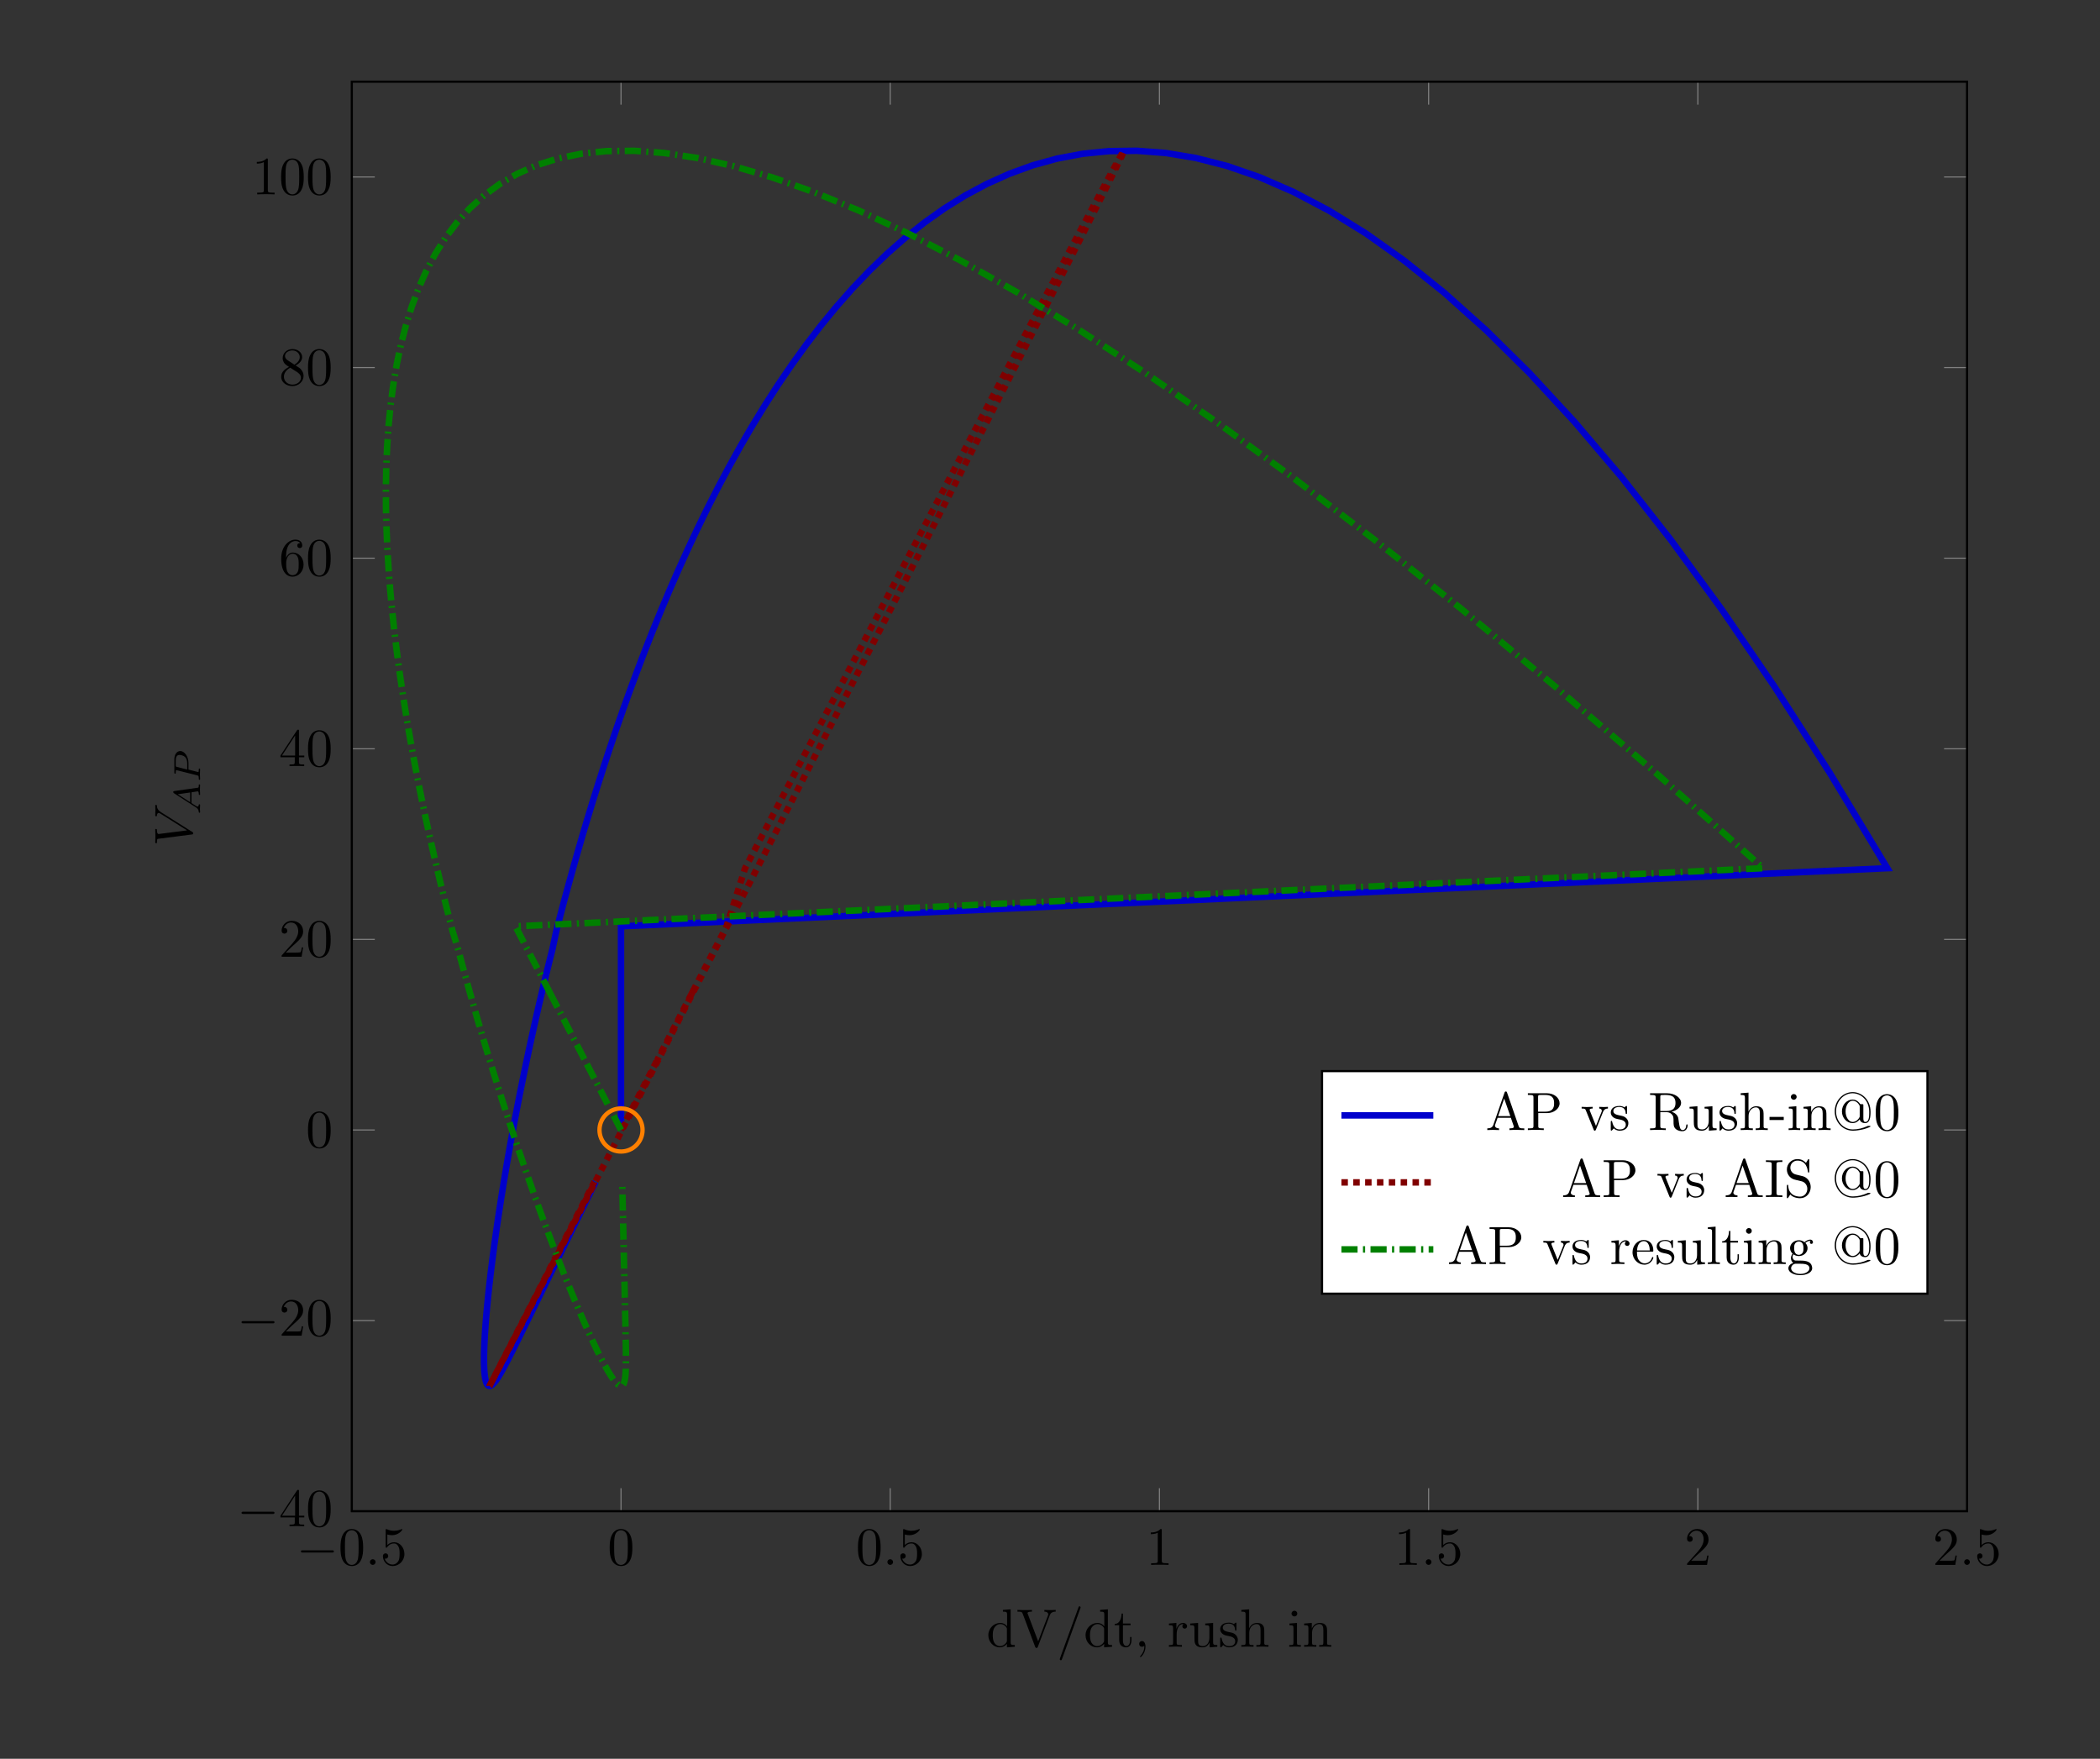 <?xml version="1.0" encoding="UTF-8"?>
<svg xmlns="http://www.w3.org/2000/svg" xmlns:xlink="http://www.w3.org/1999/xlink" width="369.154pt" height="309.163pt" viewBox="0 0 369.154 309.163" version="1.1">
<rect x="0" y="0" width="369.154" height="309.163" fill="#333333" stroke="none"/>
<defs>
<g>
<symbol overflow="visible" id="glyph0-0">
<path style="stroke:none;" d=""/>
</symbol>
<symbol overflow="visible" id="glyph0-1">
<path style="stroke:none;" d="M 6.234 -2.172 C 6.406 -2.172 6.578 -2.172 6.578 -2.375 C 6.578 -2.562 6.406 -2.562 6.234 -2.562 L 1.125 -2.562 C 0.953 -2.562 0.781 -2.562 0.781 -2.375 C 0.781 -2.172 0.953 -2.172 1.125 -2.172 Z M 6.234 -2.172 "/>
</symbol>
<symbol overflow="visible" id="glyph1-0">
<path style="stroke:none;" d=""/>
</symbol>
<symbol overflow="visible" id="glyph1-1">
<path style="stroke:none;" d="M 4.359 -3.031 C 4.359 -3.781 4.312 -4.547 3.984 -5.25 C 3.547 -6.156 2.766 -6.312 2.375 -6.312 C 1.797 -6.312 1.109 -6.062 0.719 -5.172 C 0.422 -4.531 0.375 -3.781 0.375 -3.031 C 0.375 -2.312 0.406 -1.469 0.797 -0.75 C 1.203 0.016 1.891 0.203 2.359 0.203 C 2.875 0.203 3.594 0.016 4 -0.891 C 4.312 -1.547 4.359 -2.281 4.359 -3.031 Z M 2.359 0 C 1.984 0 1.438 -0.234 1.266 -1.141 C 1.156 -1.719 1.156 -2.578 1.156 -3.141 C 1.156 -3.75 1.156 -4.375 1.234 -4.891 C 1.406 -6.016 2.125 -6.094 2.359 -6.094 C 2.672 -6.094 3.297 -5.922 3.469 -4.984 C 3.562 -4.453 3.562 -3.734 3.562 -3.141 C 3.562 -2.438 3.562 -1.797 3.469 -1.188 C 3.328 -0.281 2.781 0 2.359 0 Z M 2.359 0 "/>
</symbol>
<symbol overflow="visible" id="glyph1-2">
<path style="stroke:none;" d="M 4.25 -1.906 C 4.25 -3.031 3.469 -3.984 2.453 -3.984 C 2 -3.984 1.594 -3.828 1.25 -3.5 L 1.25 -5.344 C 1.438 -5.281 1.75 -5.219 2.062 -5.219 C 3.219 -5.219 3.875 -6.078 3.875 -6.203 C 3.875 -6.266 3.859 -6.312 3.781 -6.312 C 3.781 -6.312 3.766 -6.312 3.719 -6.281 C 3.516 -6.188 3.062 -6 2.422 -6 C 2.047 -6 1.609 -6.062 1.172 -6.266 C 1.094 -6.297 1.062 -6.297 1.047 -6.297 C 0.953 -6.297 0.953 -6.219 0.953 -6.062 L 0.953 -3.266 C 0.953 -3.094 0.953 -3.016 1.094 -3.016 C 1.156 -3.016 1.172 -3.047 1.219 -3.109 C 1.312 -3.25 1.672 -3.766 2.438 -3.766 C 2.922 -3.766 3.156 -3.328 3.234 -3.156 C 3.391 -2.812 3.406 -2.438 3.406 -1.969 C 3.406 -1.641 3.406 -1.062 3.188 -0.672 C 2.953 -0.297 2.609 -0.062 2.172 -0.062 C 1.484 -0.062 0.938 -0.562 0.781 -1.125 C 0.812 -1.109 0.828 -1.094 0.938 -1.094 C 1.25 -1.094 1.406 -1.328 1.406 -1.562 C 1.406 -1.797 1.25 -2.031 0.938 -2.031 C 0.812 -2.031 0.469 -1.953 0.469 -1.531 C 0.469 -0.703 1.125 0.203 2.188 0.203 C 3.281 0.203 4.25 -0.703 4.25 -1.906 Z M 4.25 -1.906 "/>
</symbol>
<symbol overflow="visible" id="glyph1-3">
<path style="stroke:none;" d="M 2.781 -6.062 C 2.781 -6.281 2.781 -6.312 2.562 -6.312 C 1.984 -5.703 1.141 -5.703 0.844 -5.703 L 0.844 -5.406 C 1.031 -5.406 1.594 -5.406 2.078 -5.656 L 2.078 -0.75 C 2.078 -0.406 2.062 -0.297 1.203 -0.297 L 0.906 -0.297 L 0.906 0 C 1.234 -0.031 2.062 -0.031 2.438 -0.031 C 2.812 -0.031 3.641 -0.031 3.969 0 L 3.969 -0.297 L 3.672 -0.297 C 2.812 -0.297 2.781 -0.391 2.781 -0.75 Z M 2.781 -6.062 "/>
</symbol>
<symbol overflow="visible" id="glyph1-4">
<path style="stroke:none;" d="M 1.203 -0.734 L 2.203 -1.703 C 3.688 -3.016 4.25 -3.516 4.25 -4.469 C 4.25 -5.547 3.406 -6.312 2.25 -6.312 C 1.172 -6.312 0.469 -5.438 0.469 -4.594 C 0.469 -4.062 0.953 -4.062 0.969 -4.062 C 1.141 -4.062 1.469 -4.172 1.469 -4.562 C 1.469 -4.812 1.297 -5.062 0.969 -5.062 C 0.891 -5.062 0.875 -5.062 0.844 -5.047 C 1.062 -5.656 1.578 -6.016 2.125 -6.016 C 2.984 -6.016 3.391 -5.25 3.391 -4.469 C 3.391 -3.719 2.922 -2.969 2.391 -2.375 L 0.578 -0.344 C 0.469 -0.25 0.469 -0.234 0.469 0 L 3.984 0 L 4.25 -1.641 L 4.016 -1.641 C 3.969 -1.359 3.906 -0.953 3.812 -0.812 C 3.734 -0.734 3.109 -0.734 2.906 -0.734 Z M 1.203 -0.734 "/>
</symbol>
<symbol overflow="visible" id="glyph1-5">
<path style="stroke:none;" d="M 2.781 -1.562 L 2.781 -0.734 C 2.781 -0.391 2.766 -0.297 2.062 -0.297 L 1.859 -0.297 L 1.859 0 C 2.25 -0.031 2.75 -0.031 3.141 -0.031 C 3.547 -0.031 4.047 -0.031 4.438 0 L 4.438 -0.297 L 4.234 -0.297 C 3.531 -0.297 3.516 -0.391 3.516 -0.734 L 3.516 -1.562 L 4.453 -1.562 L 4.453 -1.859 L 3.516 -1.859 L 3.516 -6.172 C 3.516 -6.359 3.516 -6.406 3.359 -6.406 C 3.281 -6.406 3.25 -6.406 3.172 -6.297 L 0.266 -1.859 L 0.266 -1.562 Z M 2.844 -1.859 L 0.531 -1.859 L 2.844 -5.391 Z M 2.844 -1.859 "/>
</symbol>
<symbol overflow="visible" id="glyph1-6">
<path style="stroke:none;" d="M 1.25 -3.109 L 1.25 -3.328 C 1.25 -5.734 2.422 -6.062 2.906 -6.062 C 3.141 -6.062 3.531 -6.016 3.734 -5.688 C 3.594 -5.688 3.219 -5.688 3.219 -5.266 C 3.219 -4.969 3.453 -4.828 3.656 -4.828 C 3.812 -4.828 4.094 -4.922 4.094 -5.281 C 4.094 -5.859 3.672 -6.312 2.891 -6.312 C 1.672 -6.312 0.391 -5.078 0.391 -2.984 C 0.391 -0.469 1.5 0.203 2.375 0.203 C 3.422 0.203 4.328 -0.688 4.328 -1.938 C 4.328 -3.141 3.484 -4.047 2.438 -4.047 C 1.797 -4.047 1.438 -3.562 1.25 -3.109 Z M 2.375 -0.062 C 1.781 -0.062 1.5 -0.625 1.438 -0.766 C 1.266 -1.219 1.266 -1.969 1.266 -2.141 C 1.266 -2.875 1.578 -3.828 2.422 -3.828 C 2.578 -3.828 3.016 -3.828 3.297 -3.234 C 3.469 -2.891 3.469 -2.406 3.469 -1.938 C 3.469 -1.484 3.469 -1.016 3.312 -0.672 C 3.031 -0.109 2.594 -0.062 2.375 -0.062 Z M 2.375 -0.062 "/>
</symbol>
<symbol overflow="visible" id="glyph1-7">
<path style="stroke:none;" d="M 1.547 -4.328 C 1.109 -4.609 1.062 -4.938 1.062 -5.094 C 1.062 -5.672 1.688 -6.062 2.359 -6.062 C 3.047 -6.062 3.656 -5.578 3.656 -4.891 C 3.656 -4.359 3.281 -3.906 2.719 -3.562 Z M 2.922 -3.422 C 3.609 -3.781 4.078 -4.266 4.078 -4.891 C 4.078 -5.766 3.234 -6.312 2.375 -6.312 C 1.422 -6.312 0.656 -5.609 0.656 -4.719 C 0.656 -4.547 0.672 -4.125 1.062 -3.688 C 1.172 -3.562 1.531 -3.328 1.766 -3.172 C 1.219 -2.891 0.391 -2.375 0.391 -1.438 C 0.391 -0.422 1.359 0.203 2.359 0.203 C 3.422 0.203 4.328 -0.578 4.328 -1.594 C 4.328 -1.938 4.219 -2.359 3.859 -2.75 C 3.688 -2.953 3.531 -3.047 2.922 -3.422 Z M 1.984 -3.031 L 3.141 -2.297 C 3.406 -2.109 3.859 -1.828 3.859 -1.25 C 3.859 -0.547 3.141 -0.062 2.375 -0.062 C 1.547 -0.062 0.875 -0.641 0.875 -1.438 C 0.875 -1.984 1.172 -2.578 1.984 -3.031 Z M 1.984 -3.031 "/>
</symbol>
<symbol overflow="visible" id="glyph1-8">
<path style="stroke:none;" d="M 3.594 -0.516 L 3.594 0.109 L 4.984 0 L 4.984 -0.297 C 4.328 -0.297 4.25 -0.359 4.25 -0.828 L 4.25 -6.578 L 2.891 -6.469 L 2.891 -6.172 C 3.547 -6.172 3.625 -6.109 3.625 -5.641 L 3.625 -3.594 C 3.359 -3.938 2.938 -4.188 2.438 -4.188 C 1.312 -4.188 0.328 -3.25 0.328 -2.031 C 0.328 -0.828 1.25 0.109 2.328 0.109 C 2.938 0.109 3.359 -0.219 3.594 -0.516 Z M 3.594 -3.062 L 3.594 -1.125 C 3.594 -0.953 3.594 -0.922 3.5 -0.766 C 3.203 -0.312 2.781 -0.109 2.375 -0.109 C 1.953 -0.109 1.609 -0.344 1.375 -0.703 C 1.141 -1.094 1.109 -1.641 1.109 -2.031 C 1.109 -2.375 1.125 -2.938 1.406 -3.375 C 1.594 -3.672 1.953 -3.984 2.469 -3.984 C 2.797 -3.984 3.203 -3.828 3.5 -3.406 C 3.594 -3.25 3.594 -3.234 3.594 -3.062 Z M 3.594 -3.062 "/>
</symbol>
<symbol overflow="visible" id="glyph1-9">
<path style="stroke:none;" d="M 5.875 -5.547 C 6.016 -5.891 6.266 -6.172 6.906 -6.172 L 6.906 -6.469 C 6.625 -6.453 6.234 -6.438 6 -6.438 C 5.703 -6.438 5.156 -6.453 4.922 -6.469 L 4.922 -6.172 C 5.406 -6.172 5.609 -5.922 5.609 -5.703 C 5.609 -5.625 5.578 -5.562 5.562 -5.516 L 3.828 -0.953 L 2.016 -5.734 C 1.953 -5.859 1.953 -5.875 1.953 -5.906 C 1.953 -6.172 2.5 -6.172 2.734 -6.172 L 2.734 -6.469 C 2.391 -6.438 1.75 -6.438 1.375 -6.438 C 0.922 -6.438 0.516 -6.453 0.188 -6.469 L 0.188 -6.172 C 0.797 -6.172 0.969 -6.172 1.109 -5.812 L 3.297 0 C 3.375 0.188 3.422 0.203 3.547 0.203 C 3.703 0.203 3.719 0.156 3.766 0.031 Z M 5.875 -5.547 "/>
</symbol>
<symbol overflow="visible" id="glyph1-10">
<path style="stroke:none;" d="M 4.141 -6.734 C 4.188 -6.859 4.188 -6.891 4.188 -6.906 C 4.188 -7.016 4.109 -7.109 4 -7.109 C 3.875 -7.109 3.828 -7 3.812 -6.906 L 0.578 2 C 0.531 2.125 0.531 2.156 0.531 2.172 C 0.531 2.281 0.609 2.375 0.719 2.375 C 0.859 2.375 0.891 2.266 0.922 2.172 Z M 4.141 -6.734 "/>
</symbol>
<symbol overflow="visible" id="glyph1-11">
<path style="stroke:none;" d="M 1.641 -3.781 L 2.984 -3.781 L 2.984 -4.078 L 1.641 -4.078 L 1.641 -5.828 L 1.406 -5.828 C 1.391 -5.047 1.109 -4.031 0.188 -4 L 0.188 -3.781 L 0.984 -3.781 L 0.984 -1.172 C 0.984 -0.016 1.859 0.109 2.203 0.109 C 2.875 0.109 3.141 -0.562 3.141 -1.172 L 3.141 -1.719 L 2.906 -1.719 L 2.906 -1.188 C 2.906 -0.5 2.625 -0.125 2.266 -0.125 C 1.641 -0.125 1.641 -1 1.641 -1.156 Z M 1.641 -3.781 "/>
</symbol>
<symbol overflow="visible" id="glyph1-12">
<path style="stroke:none;" d="M 1.922 -0.016 C 1.922 -0.609 1.688 -1 1.312 -1 C 0.984 -1 0.812 -0.75 0.812 -0.5 C 0.812 -0.25 0.969 0 1.312 0 C 1.469 0 1.578 -0.062 1.672 -0.125 L 1.688 -0.156 C 1.703 -0.156 1.719 -0.141 1.719 -0.016 C 1.719 0.594 1.453 1.172 1.031 1.625 C 0.969 1.672 0.969 1.688 0.969 1.719 C 0.969 1.797 1.016 1.828 1.062 1.828 C 1.172 1.828 1.922 1.078 1.922 -0.016 Z M 1.922 -0.016 "/>
</symbol>
<symbol overflow="visible" id="glyph1-13">
<path style="stroke:none;" d="M 1.578 -3.141 L 1.578 -4.188 L 0.266 -4.078 L 0.266 -3.781 C 0.922 -3.781 1 -3.719 1 -3.25 L 1 -0.719 C 1 -0.297 0.906 -0.297 0.266 -0.297 L 0.266 0 C 0.641 -0.016 1.078 -0.031 1.344 -0.031 C 1.719 -0.031 2.172 -0.031 2.547 0 L 2.547 -0.297 L 2.344 -0.297 C 1.641 -0.297 1.625 -0.391 1.625 -0.734 L 1.625 -2.203 C 1.625 -3.141 2.031 -3.984 2.75 -3.984 C 2.812 -3.984 2.828 -3.984 2.844 -3.969 C 2.828 -3.953 2.625 -3.844 2.625 -3.594 C 2.625 -3.328 2.828 -3.188 3.047 -3.188 C 3.203 -3.188 3.453 -3.297 3.453 -3.609 C 3.453 -3.906 3.156 -4.188 2.75 -4.188 C 2.062 -4.188 1.719 -3.547 1.578 -3.141 Z M 1.578 -3.141 "/>
</symbol>
<symbol overflow="visible" id="glyph1-14">
<path style="stroke:none;" d="M 3.703 -0.75 L 3.703 0.109 L 5.062 0 L 5.062 -0.297 C 4.406 -0.297 4.328 -0.359 4.328 -0.828 L 4.328 -4.188 L 2.938 -4.078 L 2.938 -3.781 C 3.594 -3.781 3.672 -3.719 3.672 -3.25 L 3.672 -1.578 C 3.672 -0.75 3.219 -0.109 2.531 -0.109 C 1.734 -0.109 1.688 -0.547 1.688 -1.047 L 1.688 -4.188 L 0.297 -4.078 L 0.297 -3.781 C 1.047 -3.781 1.047 -3.766 1.047 -2.922 L 1.047 -1.5 C 1.047 -0.75 1.047 0.109 2.484 0.109 C 3.016 0.109 3.422 -0.156 3.703 -0.75 Z M 3.703 -0.75 "/>
</symbol>
<symbol overflow="visible" id="glyph1-15">
<path style="stroke:none;" d="M 1.969 -1.844 C 2.172 -1.797 2.953 -1.641 2.953 -0.969 C 2.953 -0.484 2.625 -0.109 1.891 -0.109 C 1.094 -0.109 0.75 -0.641 0.562 -1.453 C 0.547 -1.578 0.531 -1.609 0.438 -1.609 C 0.312 -1.609 0.312 -1.547 0.312 -1.375 L 0.312 -0.125 C 0.312 0.031 0.312 0.109 0.422 0.109 C 0.469 0.109 0.469 0.094 0.656 -0.078 C 0.672 -0.109 0.672 -0.125 0.844 -0.297 C 1.266 0.094 1.688 0.109 1.891 0.109 C 2.969 0.109 3.406 -0.531 3.406 -1.219 C 3.406 -1.719 3.125 -2 3.016 -2.109 C 2.703 -2.422 2.328 -2.484 1.938 -2.562 C 1.406 -2.672 0.766 -2.797 0.766 -3.344 C 0.766 -3.672 1.016 -4.062 1.828 -4.062 C 2.875 -4.062 2.922 -3.203 2.938 -2.922 C 2.938 -2.828 3.031 -2.828 3.047 -2.828 C 3.172 -2.828 3.172 -2.875 3.172 -3.062 L 3.172 -4.016 C 3.172 -4.172 3.172 -4.234 3.062 -4.234 C 3.016 -4.234 3 -4.234 2.875 -4.125 C 2.844 -4.094 2.75 -4 2.719 -3.984 C 2.359 -4.234 1.969 -4.234 1.828 -4.234 C 0.672 -4.234 0.312 -3.609 0.312 -3.078 C 0.312 -2.75 0.469 -2.484 0.719 -2.266 C 1.016 -2.031 1.281 -1.969 1.969 -1.844 Z M 1.969 -1.844 "/>
</symbol>
<symbol overflow="visible" id="glyph1-16">
<path style="stroke:none;" d="M 1.047 -0.719 C 1.047 -0.297 0.938 -0.297 0.297 -0.297 L 0.297 0 C 0.641 -0.016 1.125 -0.031 1.375 -0.031 C 1.625 -0.031 2.109 -0.016 2.438 0 L 2.438 -0.297 C 1.797 -0.297 1.688 -0.297 1.688 -0.719 L 1.688 -2.469 C 1.688 -3.453 2.375 -3.984 2.969 -3.984 C 3.562 -3.984 3.672 -3.469 3.672 -2.922 L 3.672 -0.719 C 3.672 -0.297 3.562 -0.297 2.938 -0.297 L 2.938 0 C 3.266 -0.016 3.75 -0.031 4 -0.031 C 4.25 -0.031 4.75 -0.016 5.062 0 L 5.062 -0.297 C 4.578 -0.297 4.344 -0.297 4.328 -0.578 L 4.328 -2.391 C 4.328 -3.203 4.328 -3.5 4.031 -3.828 C 3.906 -4 3.594 -4.188 3.047 -4.188 C 2.25 -4.188 1.828 -3.609 1.672 -3.25 L 1.672 -6.578 L 0.297 -6.469 L 0.297 -6.172 C 0.969 -6.172 1.047 -6.109 1.047 -5.641 Z M 1.047 -0.719 "/>
</symbol>
<symbol overflow="visible" id="glyph1-17">
<path style="stroke:none;" d="M 1.672 -4.188 L 0.344 -4.078 L 0.344 -3.781 C 0.969 -3.781 1.047 -3.734 1.047 -3.266 L 1.047 -0.719 C 1.047 -0.297 0.953 -0.297 0.312 -0.297 L 0.312 0 C 0.609 -0.016 1.125 -0.031 1.359 -0.031 C 1.688 -0.031 2.016 -0.016 2.344 0 L 2.344 -0.297 C 1.719 -0.297 1.672 -0.344 1.672 -0.703 Z M 1.719 -5.828 C 1.719 -6.141 1.484 -6.328 1.219 -6.328 C 0.922 -6.328 0.703 -6.078 0.703 -5.828 C 0.703 -5.578 0.922 -5.328 1.219 -5.328 C 1.484 -5.328 1.719 -5.531 1.719 -5.828 Z M 1.719 -5.828 "/>
</symbol>
<symbol overflow="visible" id="glyph1-18">
<path style="stroke:none;" d="M 1.047 -3.25 L 1.047 -0.719 C 1.047 -0.297 0.938 -0.297 0.297 -0.297 L 0.297 0 C 0.641 -0.016 1.125 -0.031 1.375 -0.031 C 1.625 -0.031 2.109 -0.016 2.438 0 L 2.438 -0.297 C 1.797 -0.297 1.688 -0.297 1.688 -0.719 L 1.688 -2.469 C 1.688 -3.453 2.375 -3.984 2.969 -3.984 C 3.562 -3.984 3.672 -3.469 3.672 -2.922 L 3.672 -0.719 C 3.672 -0.297 3.562 -0.297 2.938 -0.297 L 2.938 0 C 3.266 -0.016 3.75 -0.031 4 -0.031 C 4.25 -0.031 4.75 -0.016 5.062 0 L 5.062 -0.297 C 4.578 -0.297 4.344 -0.297 4.328 -0.578 L 4.328 -2.391 C 4.328 -3.203 4.328 -3.5 4.031 -3.828 C 3.906 -4 3.594 -4.188 3.047 -4.188 C 2.344 -4.188 1.906 -3.781 1.641 -3.188 L 1.641 -4.188 L 0.297 -4.078 L 0.297 -3.781 C 0.969 -3.781 1.047 -3.719 1.047 -3.25 Z M 1.047 -3.25 "/>
</symbol>
<symbol overflow="visible" id="glyph1-19">
<path style="stroke:none;" d="M 3.766 -6.594 C 3.719 -6.719 3.703 -6.781 3.547 -6.781 C 3.406 -6.781 3.375 -6.719 3.328 -6.594 L 1.359 -0.922 C 1.188 -0.438 0.812 -0.297 0.297 -0.297 L 0.297 0 C 0.516 -0.016 0.922 -0.031 1.266 -0.031 C 1.562 -0.031 2.062 -0.016 2.359 0 L 2.359 -0.297 C 1.891 -0.297 1.641 -0.531 1.641 -0.781 C 1.641 -0.812 1.656 -0.906 1.672 -0.922 L 2.109 -2.156 L 4.438 -2.156 L 4.938 -0.703 C 4.953 -0.672 4.969 -0.609 4.969 -0.578 C 4.969 -0.297 4.438 -0.297 4.188 -0.297 L 4.188 0 C 4.531 -0.031 5.188 -0.031 5.547 -0.031 C 5.953 -0.031 6.391 -0.016 6.797 0 L 6.797 -0.297 L 6.625 -0.297 C 6.047 -0.297 5.922 -0.359 5.812 -0.672 Z M 3.266 -5.531 L 4.344 -2.453 L 2.203 -2.453 Z M 3.266 -5.531 "/>
</symbol>
<symbol overflow="visible" id="glyph1-20">
<path style="stroke:none;" d="M 2.156 -2.984 L 3.75 -2.984 C 4.891 -2.984 5.906 -3.766 5.906 -4.703 C 5.906 -5.641 4.969 -6.469 3.672 -6.469 L 0.328 -6.469 L 0.328 -6.172 L 0.562 -6.172 C 1.281 -6.172 1.312 -6.062 1.312 -5.734 L 1.312 -0.734 C 1.312 -0.391 1.281 -0.297 0.562 -0.297 L 0.328 -0.297 L 0.328 0 C 0.656 -0.031 1.359 -0.031 1.719 -0.031 C 2.078 -0.031 2.797 -0.031 3.125 0 L 3.125 -0.297 L 2.891 -0.297 C 2.172 -0.297 2.156 -0.391 2.156 -0.734 Z M 2.125 -3.234 L 2.125 -5.797 C 2.125 -6.109 2.141 -6.172 2.578 -6.172 L 3.422 -6.172 C 4.938 -6.172 4.938 -5.172 4.938 -4.703 C 4.938 -4.266 4.938 -3.234 3.422 -3.234 Z M 2.125 -3.234 "/>
</symbol>
<symbol overflow="visible" id="glyph1-21">
<path style="stroke:none;" d="M 3.938 -3.156 C 4.031 -3.375 4.188 -3.781 4.812 -3.781 L 4.812 -4.078 C 4.594 -4.062 4.312 -4.047 4.094 -4.047 C 3.875 -4.047 3.438 -4.078 3.281 -4.078 L 3.281 -3.781 C 3.625 -3.781 3.734 -3.562 3.734 -3.375 C 3.734 -3.297 3.719 -3.25 3.672 -3.156 L 2.703 -0.734 L 1.641 -3.375 C 1.594 -3.5 1.594 -3.516 1.594 -3.547 C 1.594 -3.781 1.953 -3.781 2.125 -3.781 L 2.125 -4.078 C 1.844 -4.078 1.312 -4.047 1.094 -4.047 C 0.844 -4.047 0.469 -4.062 0.188 -4.078 L 0.188 -3.781 C 0.781 -3.781 0.812 -3.734 0.938 -3.438 L 2.297 -0.078 C 2.359 0.062 2.375 0.109 2.5 0.109 C 2.625 0.109 2.656 0.016 2.703 -0.078 Z M 3.938 -3.156 "/>
</symbol>
<symbol overflow="visible" id="glyph1-22">
<path style="stroke:none;" d="M 2.125 -3.344 L 2.125 -5.797 C 2.125 -6.016 2.125 -6.125 2.328 -6.156 C 2.422 -6.172 2.703 -6.172 2.891 -6.172 C 3.734 -6.172 4.797 -6.141 4.797 -4.766 C 4.797 -4.109 4.578 -3.344 3.172 -3.344 Z M 4.125 -3.219 C 5.031 -3.453 5.781 -4.031 5.781 -4.766 C 5.781 -5.672 4.703 -6.469 3.297 -6.469 L 0.328 -6.469 L 0.328 -6.172 L 0.562 -6.172 C 1.281 -6.172 1.312 -6.062 1.312 -5.734 L 1.312 -0.734 C 1.312 -0.391 1.281 -0.297 0.562 -0.297 L 0.328 -0.297 L 0.328 0 C 0.672 -0.031 1.344 -0.031 1.719 -0.031 C 2.078 -0.031 2.75 -0.031 3.094 0 L 3.094 -0.297 L 2.875 -0.297 C 2.141 -0.297 2.125 -0.391 2.125 -0.734 L 2.125 -3.141 L 3.203 -3.141 C 3.359 -3.141 3.766 -3.141 4.094 -2.812 C 4.453 -2.469 4.453 -2.172 4.453 -1.547 C 4.453 -0.922 4.453 -0.547 4.844 -0.188 C 5.234 0.156 5.75 0.203 6.031 0.203 C 6.766 0.203 6.938 -0.562 6.938 -0.828 C 6.938 -0.891 6.938 -1 6.812 -1 C 6.703 -1 6.703 -0.906 6.688 -0.844 C 6.641 -0.172 6.312 0 6.062 0 C 5.609 0 5.531 -0.484 5.391 -1.359 L 5.281 -2.125 C 5.109 -2.734 4.641 -3.047 4.125 -3.219 Z M 4.125 -3.219 "/>
</symbol>
<symbol overflow="visible" id="glyph1-23">
<path style="stroke:none;" d="M 2.609 -1.766 L 2.609 -2.312 L 0.109 -2.312 L 0.109 -1.766 Z M 2.609 -1.766 "/>
</symbol>
<symbol overflow="visible" id="glyph1-24">
<path style="stroke:none;" d="M 5.562 -4.328 C 5.562 -4.547 5.562 -4.547 5.344 -4.547 L 5.172 -4.547 C 5.031 -4.547 5.016 -4.562 4.969 -4.625 C 4.531 -5.234 4.031 -5.359 3.672 -5.359 C 2.688 -5.359 1.797 -4.484 1.797 -3.281 C 1.797 -2.094 2.688 -1.219 3.672 -1.219 C 4.172 -1.219 4.625 -1.484 4.922 -1.891 C 5.016 -1.391 5.5 -1.219 5.859 -1.219 C 6.688 -1.219 6.828 -2.188 6.828 -3.203 C 6.828 -5.422 5.203 -6.672 3.688 -6.672 C 1.953 -6.672 0.531 -5.172 0.531 -3.281 C 0.531 -1.5 1.844 0.109 3.734 0.109 C 4.219 0.109 4.828 0.031 5.438 -0.109 C 5.688 -0.156 6.812 -0.5 6.812 -0.641 C 6.812 -0.734 6.75 -0.734 6.594 -0.734 L 6.516 -0.734 C 6.359 -0.734 6.344 -0.734 6.297 -0.703 C 5.484 -0.328 4.609 -0.109 3.719 -0.109 C 2 -0.109 0.766 -1.594 0.766 -3.281 C 0.766 -5.094 2.125 -6.469 3.672 -6.469 C 4.969 -6.469 6.594 -5.422 6.594 -3.141 C 6.594 -2.266 6.531 -1.422 5.906 -1.422 C 5.562 -1.422 5.562 -1.906 5.562 -2.047 Z M 4.922 -2.484 C 4.922 -2.312 4.922 -2.266 4.781 -2.078 C 4.359 -1.484 3.875 -1.422 3.688 -1.422 C 3.016 -1.422 2.438 -2.234 2.438 -3.281 C 2.438 -4.344 3 -5.156 3.688 -5.156 C 4 -5.156 4.453 -5 4.797 -4.469 C 4.922 -4.297 4.922 -4.266 4.922 -4.094 Z M 4.922 -2.484 "/>
</symbol>
<symbol overflow="visible" id="glyph1-25">
<path style="stroke:none;" d="M 2.125 -5.734 C 2.125 -6.062 2.156 -6.172 2.906 -6.172 L 3.156 -6.172 L 3.156 -6.469 C 2.828 -6.438 2.078 -6.438 1.719 -6.438 C 1.344 -6.438 0.594 -6.438 0.266 -6.469 L 0.266 -6.172 L 0.516 -6.172 C 1.266 -6.172 1.281 -6.062 1.281 -5.734 L 1.281 -0.734 C 1.281 -0.391 1.266 -0.297 0.516 -0.297 L 0.266 -0.297 L 0.266 0 C 0.594 -0.031 1.344 -0.031 1.703 -0.031 C 2.078 -0.031 2.828 -0.031 3.156 0 L 3.156 -0.297 L 2.906 -0.297 C 2.156 -0.297 2.125 -0.391 2.125 -0.734 Z M 2.125 -5.734 "/>
</symbol>
<symbol overflow="visible" id="glyph1-26">
<path style="stroke:none;" d="M 3.297 -3.672 L 2.094 -3.969 C 1.5 -4.109 1.141 -4.625 1.141 -5.172 C 1.141 -5.828 1.641 -6.406 2.391 -6.406 C 3.969 -6.406 4.172 -4.859 4.234 -4.438 C 4.234 -4.375 4.234 -4.312 4.344 -4.312 C 4.469 -4.312 4.469 -4.359 4.469 -4.547 L 4.469 -6.453 C 4.469 -6.609 4.469 -6.672 4.359 -6.672 C 4.297 -6.672 4.297 -6.672 4.219 -6.547 L 3.891 -6.016 C 3.609 -6.281 3.219 -6.672 2.375 -6.672 C 1.328 -6.672 0.531 -5.844 0.531 -4.844 C 0.531 -4.047 1.031 -3.359 1.766 -3.109 C 1.875 -3.062 2.359 -2.953 3.016 -2.797 C 3.281 -2.734 3.562 -2.656 3.828 -2.312 C 4.031 -2.062 4.125 -1.75 4.125 -1.438 C 4.125 -0.766 3.641 -0.078 2.844 -0.078 C 2.578 -0.078 1.859 -0.125 1.359 -0.594 C 0.812 -1.109 0.781 -1.719 0.766 -2.062 C 0.75 -2.156 0.688 -2.156 0.656 -2.156 C 0.531 -2.156 0.531 -2.078 0.531 -1.906 L 0.531 -0.016 C 0.531 0.141 0.531 0.203 0.641 0.203 C 0.703 0.203 0.703 0.188 0.781 0.078 C 0.781 0.078 0.812 0.047 1.125 -0.453 C 1.406 -0.125 2.016 0.203 2.859 0.203 C 3.969 0.203 4.719 -0.719 4.719 -1.766 C 4.719 -2.703 4.094 -3.484 3.297 -3.672 Z M 3.297 -3.672 "/>
</symbol>
<symbol overflow="visible" id="glyph1-27">
<path style="stroke:none;" d="M 1.062 -2.391 C 1.125 -3.797 1.906 -4.031 2.234 -4.031 C 3.203 -4.031 3.297 -2.75 3.297 -2.391 Z M 1.047 -2.188 L 3.688 -2.188 C 3.906 -2.188 3.922 -2.188 3.922 -2.391 C 3.922 -3.328 3.422 -4.234 2.234 -4.234 C 1.141 -4.234 0.266 -3.266 0.266 -2.078 C 0.266 -0.812 1.266 0.109 2.344 0.109 C 3.5 0.109 3.922 -0.953 3.922 -1.125 C 3.922 -1.219 3.859 -1.234 3.812 -1.234 C 3.719 -1.234 3.703 -1.188 3.688 -1.109 C 3.359 -0.125 2.5 -0.125 2.406 -0.125 C 1.938 -0.125 1.547 -0.422 1.328 -0.766 C 1.047 -1.219 1.047 -1.844 1.047 -2.188 Z M 1.047 -2.188 "/>
</symbol>
<symbol overflow="visible" id="glyph1-28">
<path style="stroke:none;" d="M 1.672 -6.578 L 0.312 -6.469 L 0.312 -6.172 C 0.969 -6.172 1.047 -6.109 1.047 -5.641 L 1.047 -0.719 C 1.047 -0.297 0.953 -0.297 0.312 -0.297 L 0.312 0 C 0.625 -0.016 1.125 -0.031 1.359 -0.031 C 1.594 -0.031 2.062 -0.016 2.422 0 L 2.422 -0.297 C 1.781 -0.297 1.672 -0.297 1.672 -0.719 Z M 1.672 -6.578 "/>
</symbol>
<symbol overflow="visible" id="glyph1-29">
<path style="stroke:none;" d="M 2.109 -1.625 C 1.281 -1.625 1.281 -2.578 1.281 -2.797 C 1.281 -3.047 1.281 -3.359 1.438 -3.594 C 1.5 -3.703 1.719 -3.969 2.109 -3.969 C 2.922 -3.969 2.922 -3.016 2.922 -2.797 C 2.922 -2.547 2.922 -2.25 2.781 -2 C 2.703 -1.891 2.484 -1.625 2.109 -1.625 Z M 1 -1.266 C 1 -1.297 1 -1.516 1.172 -1.703 C 1.531 -1.438 1.922 -1.406 2.109 -1.406 C 2.984 -1.406 3.641 -2.062 3.641 -2.797 C 3.641 -3.141 3.484 -3.5 3.25 -3.719 C 3.594 -4.031 3.922 -4.078 4.094 -4.078 C 4.125 -4.078 4.172 -4.078 4.188 -4.078 C 4.094 -4.031 4.047 -3.922 4.047 -3.812 C 4.047 -3.656 4.172 -3.547 4.312 -3.547 C 4.406 -3.547 4.594 -3.609 4.594 -3.828 C 4.594 -3.984 4.484 -4.297 4.109 -4.297 C 3.922 -4.297 3.5 -4.234 3.109 -3.844 C 2.703 -4.156 2.312 -4.188 2.109 -4.188 C 1.219 -4.188 0.562 -3.531 0.562 -2.797 C 0.562 -2.391 0.781 -2.031 1.016 -1.828 C 0.891 -1.688 0.719 -1.375 0.719 -1.047 C 0.719 -0.75 0.844 -0.391 1.141 -0.203 C 0.562 -0.031 0.266 0.375 0.266 0.75 C 0.266 1.438 1.203 1.953 2.359 1.953 C 3.469 1.953 4.453 1.469 4.453 0.734 C 4.453 0.391 4.328 -0.078 3.844 -0.344 C 3.344 -0.609 2.797 -0.609 2.219 -0.609 C 1.984 -0.609 1.578 -0.609 1.5 -0.625 C 1.203 -0.656 1 -0.953 1 -1.266 Z M 2.375 1.734 C 1.406 1.734 0.75 1.25 0.75 0.75 C 0.75 0.312 1.125 -0.031 1.531 -0.062 L 2.094 -0.062 C 2.906 -0.062 3.969 -0.062 3.969 0.75 C 3.969 1.266 3.297 1.734 2.375 1.734 Z M 2.375 1.734 "/>
</symbol>
<symbol overflow="visible" id="glyph2-0">
<path style="stroke:none;" d=""/>
</symbol>
<symbol overflow="visible" id="glyph2-1">
<path style="stroke:none;" d="M 1.812 -0.5 C 1.812 -0.781 1.594 -1 1.312 -1 C 1.047 -1 0.812 -0.781 0.812 -0.5 C 0.812 -0.234 1.047 0 1.312 0 C 1.594 0 1.812 -0.234 1.812 -0.5 Z M 1.812 -0.5 "/>
</symbol>
<symbol overflow="visible" id="glyph3-0">
<path style="stroke:none;" d=""/>
</symbol>
<symbol overflow="visible" id="glyph3-1">
<path style="stroke:none;" d="M -5.391 -5.953 C -6.125 -6.406 -6.156 -6.812 -6.172 -7.156 C -6.188 -7.266 -6.344 -7.281 -6.359 -7.281 C -6.422 -7.281 -6.469 -7.234 -6.469 -7.156 C -6.469 -6.906 -6.438 -6.641 -6.438 -6.375 C -6.438 -6.062 -6.469 -5.75 -6.469 -5.438 C -6.469 -5.391 -6.469 -5.266 -6.281 -5.266 C -6.188 -5.266 -6.172 -5.344 -6.172 -5.422 C -6.156 -5.672 -6.062 -5.859 -5.859 -5.859 C -5.719 -5.859 -5.516 -5.703 -5.5 -5.703 L -0.875 -2.797 L -5.891 -2.156 C -6.047 -2.156 -6.172 -2.375 -6.172 -2.812 C -6.172 -2.938 -6.172 -3.047 -6.359 -3.047 C -6.453 -3.047 -6.469 -2.969 -6.469 -2.922 C -6.469 -2.531 -6.438 -2.125 -6.438 -1.75 C -6.438 -1.578 -6.453 -1.391 -6.453 -1.219 C -6.453 -1.047 -6.469 -0.875 -6.469 -0.703 C -6.469 -0.641 -6.469 -0.531 -6.281 -0.531 C -6.172 -0.531 -6.172 -0.609 -6.172 -0.766 C -6.172 -1.297 -6.094 -1.312 -5.859 -1.328 L -0.016 -2.078 C 0.188 -2.109 0.203 -2.156 0.203 -2.266 C 0.203 -2.422 0.156 -2.469 0.031 -2.531 Z M -5.391 -5.953 "/>
</symbol>
<symbol overflow="visible" id="glyph4-0">
<path style="stroke:none;" d=""/>
</symbol>
<symbol overflow="visible" id="glyph4-1">
<path style="stroke:none;" d="M -0.797 -1.359 C -0.438 -1.141 -0.266 -0.922 -0.234 -0.531 C -0.234 -0.469 -0.234 -0.375 -0.094 -0.375 C -0.031 -0.375 0 -0.438 0 -0.469 C 0 -0.641 -0.031 -0.859 -0.031 -1.047 C -0.031 -1.25 0 -1.531 0 -1.719 C 0 -1.75 0 -1.859 -0.141 -1.859 C -0.234 -1.859 -0.234 -1.766 -0.234 -1.75 C -0.25 -1.688 -0.266 -1.453 -0.438 -1.453 C -0.516 -1.453 -0.625 -1.516 -0.688 -1.547 L -1.516 -2.078 L -1.516 -3.969 L -0.406 -4.141 C -0.344 -4.109 -0.234 -4.062 -0.234 -3.672 C -0.234 -3.594 -0.234 -3.5 -0.094 -3.5 C -0.062 -3.5 0 -3.531 0 -3.609 C 0 -3.797 -0.031 -4.266 -0.031 -4.469 C -0.031 -4.578 -0.016 -4.734 -0.016 -4.859 C -0.016 -4.969 0 -5.109 0 -5.234 C 0 -5.312 -0.047 -5.359 -0.141 -5.359 C -0.234 -5.359 -0.234 -5.281 -0.234 -5.188 C -0.234 -4.797 -0.297 -4.781 -0.453 -4.766 L -4.531 -4.188 C -4.672 -4.156 -4.719 -4.141 -4.719 -4.016 C -4.719 -3.891 -4.656 -3.859 -4.578 -3.797 Z M -1.75 -2.234 L -3.922 -3.625 L -1.75 -3.938 Z M -1.75 -2.234 "/>
</symbol>
<symbol overflow="visible" id="glyph4-2">
<path style="stroke:none;" d="M -2.047 -2.266 L -2.047 -3.453 C -2.047 -4.578 -2.766 -5.531 -3.484 -5.531 C -4.047 -5.531 -4.531 -4.984 -4.531 -4.078 L -4.531 -1.75 C -4.531 -1.625 -4.531 -1.547 -4.375 -1.547 C -4.281 -1.547 -4.281 -1.609 -4.281 -1.766 C -4.281 -1.875 -4.281 -1.891 -4.266 -2.016 C -4.266 -2.141 -4.25 -2.156 -4.188 -2.156 C -4.172 -2.156 -4.141 -2.156 -4.031 -2.141 L -0.547 -1.266 C -0.281 -1.188 -0.234 -1.188 -0.234 -0.672 C -0.234 -0.547 -0.234 -0.469 -0.094 -0.469 C -0.094 -0.469 0 -0.469 0 -0.578 C 0 -0.766 -0.031 -1.25 -0.031 -1.438 C -0.031 -1.547 -0.031 -1.781 -0.016 -1.891 C -0.016 -2.031 0 -2.188 0 -2.312 C 0 -2.359 0 -2.453 -0.141 -2.453 C -0.234 -2.453 -0.234 -2.375 -0.234 -2.25 C -0.234 -2.234 -0.234 -2.109 -0.25 -2 C -0.266 -1.844 -0.281 -1.844 -0.344 -1.844 C -0.359 -1.844 -0.391 -1.844 -0.5 -1.875 Z M -4.062 -2.734 C -4.266 -2.797 -4.281 -2.797 -4.281 -3.078 L -4.281 -3.844 C -4.281 -4.469 -4.094 -4.844 -3.625 -4.844 C -3.422 -4.844 -2.906 -4.766 -2.609 -4.438 C -2.391 -4.203 -2.266 -3.828 -2.266 -3.344 L -2.266 -2.281 Z M -4.062 -2.734 "/>
</symbol>
</g>
<clipPath id="clip1">
  <path d="M 69 14.359 L 345.785 14.359 L 345.785 260 L 69 260 Z M 69 14.359 "/>
</clipPath>
<clipPath id="clip2">
  <path d="M 69 14.359 L 214 14.359 L 214 260 L 69 260 Z M 69 14.359 "/>
</clipPath>
<clipPath id="clip3">
  <path d="M 61.844 14.359 L 327 14.359 L 327 260 L 61.844 260 Z M 61.844 14.359 "/>
</clipPath>
</defs>
<g id="surface1">
<path style="fill:none;stroke-width:0.199;stroke-linecap:butt;stroke-linejoin:miter;stroke:rgb(50%,50%,50%);stroke-opacity:1;stroke-miterlimit:10;" d="M -0.002 0 L -0.002 4.252 M 49.813 0 L 49.813 4.252 M 99.628 0 L 99.628 4.252 M 149.443 0 L 149.443 4.252 M 199.254 0 L 199.254 4.252 M 249.069 0 L 249.069 4.252 M 298.884 0 L 298.884 4.252 M -0.002 264.507 L -0.002 260.255 M 49.813 264.507 L 49.813 260.255 M 99.628 264.507 L 99.628 260.255 M 149.443 264.507 L 149.443 260.255 M 199.254 264.507 L 199.254 260.255 M 249.069 264.507 L 249.069 260.255 M 298.884 264.507 L 298.884 260.255 " transform="matrix(0.95,0,0,-0.95,61.845,265.641)"/>
<path style="fill:none;stroke-width:0.199;stroke-linecap:butt;stroke-linejoin:miter;stroke:rgb(50%,50%,50%);stroke-opacity:1;stroke-miterlimit:10;" d="M -0.002 0 L 4.25 0 M -0.002 35.267 L 4.25 35.267 M -0.002 70.535 L 4.25 70.535 M -0.002 105.802 L 4.25 105.802 M -0.002 141.069 L 4.25 141.069 M -0.002 176.336 L 4.25 176.336 M -0.002 211.608 L 4.25 211.608 M -0.002 246.875 L 4.25 246.875 M 298.884 0 L 294.632 0 M 298.884 35.267 L 294.632 35.267 M 298.884 70.535 L 294.632 70.535 M 298.884 105.802 L 294.632 105.802 M 298.884 141.069 L 294.632 141.069 M 298.884 176.336 L 294.632 176.336 M 298.884 211.608 L 294.632 211.608 M 298.884 246.875 L 294.632 246.875 " transform="matrix(0.95,0,0,-0.95,61.845,265.641)"/>
<path style="fill:none;stroke-width:0.399;stroke-linecap:butt;stroke-linejoin:miter;stroke:rgb(0%,0%,0%);stroke-opacity:1;stroke-miterlimit:10;" d="M -0.002 0 L -0.002 264.507 L 298.884 264.507 L 298.884 0 Z M -0.002 0 " transform="matrix(0.95,0,0,-0.95,61.845,265.641)"/>
<g style="fill:rgb(0%,0%,0%);fill-opacity:1;">
  <use xlink:href="#glyph0-1" x="52.118" y="275.084"/>
</g>
<g style="fill:rgb(0%,0%,0%);fill-opacity:1;">
  <use xlink:href="#glyph1-1" x="59.479" y="275.084"/>
</g>
<g style="fill:rgb(0%,0%,0%);fill-opacity:1;">
  <use xlink:href="#glyph2-1" x="64.212" y="275.084"/>
</g>
<g style="fill:rgb(0%,0%,0%);fill-opacity:1;">
  <use xlink:href="#glyph1-2" x="66.84" y="275.084"/>
</g>
<g style="fill:rgb(0%,0%,0%);fill-opacity:1;">
  <use xlink:href="#glyph1-1" x="106.802" y="275.084"/>
</g>
<g style="fill:rgb(0%,0%,0%);fill-opacity:1;">
  <use xlink:href="#glyph1-1" x="150.443" y="275.084"/>
</g>
<g style="fill:rgb(0%,0%,0%);fill-opacity:1;">
  <use xlink:href="#glyph2-1" x="155.176" y="275.084"/>
</g>
<g style="fill:rgb(0%,0%,0%);fill-opacity:1;">
  <use xlink:href="#glyph1-2" x="157.805" y="275.084"/>
</g>
<g style="fill:rgb(0%,0%,0%);fill-opacity:1;">
  <use xlink:href="#glyph1-3" x="201.447" y="275.084"/>
</g>
<g style="fill:rgb(0%,0%,0%);fill-opacity:1;">
  <use xlink:href="#glyph1-3" x="245.089" y="275.084"/>
</g>
<g style="fill:rgb(0%,0%,0%);fill-opacity:1;">
  <use xlink:href="#glyph2-1" x="249.821" y="275.084"/>
</g>
<g style="fill:rgb(0%,0%,0%);fill-opacity:1;">
  <use xlink:href="#glyph1-2" x="252.45" y="275.084"/>
</g>
<g style="fill:rgb(0%,0%,0%);fill-opacity:1;">
  <use xlink:href="#glyph1-4" x="296.092" y="275.084"/>
</g>
<g style="fill:rgb(0%,0%,0%);fill-opacity:1;">
  <use xlink:href="#glyph1-4" x="339.734" y="275.084"/>
</g>
<g style="fill:rgb(0%,0%,0%);fill-opacity:1;">
  <use xlink:href="#glyph2-1" x="344.466" y="275.084"/>
</g>
<g style="fill:rgb(0%,0%,0%);fill-opacity:1;">
  <use xlink:href="#glyph1-2" x="347.095" y="275.084"/>
</g>
<g style="fill:rgb(0%,0%,0%);fill-opacity:1;">
  <use xlink:href="#glyph0-1" x="41.676" y="268.296"/>
</g>
<g style="fill:rgb(0%,0%,0%);fill-opacity:1;">
  <use xlink:href="#glyph1-5" x="49.037" y="268.296"/>
  <use xlink:href="#glyph1-1" x="53.77" y="268.296"/>
</g>
<g style="fill:rgb(0%,0%,0%);fill-opacity:1;">
  <use xlink:href="#glyph0-1" x="41.676" y="234.792"/>
</g>
<g style="fill:rgb(0%,0%,0%);fill-opacity:1;">
  <use xlink:href="#glyph1-4" x="49.037" y="234.792"/>
  <use xlink:href="#glyph1-1" x="53.77" y="234.792"/>
</g>
<g style="fill:rgb(0%,0%,0%);fill-opacity:1;">
  <use xlink:href="#glyph1-1" x="53.769" y="201.683"/>
</g>
<g style="fill:rgb(0%,0%,0%);fill-opacity:1;">
  <use xlink:href="#glyph1-4" x="49.037" y="168.178"/>
  <use xlink:href="#glyph1-1" x="53.77" y="168.178"/>
</g>
<g style="fill:rgb(0%,0%,0%);fill-opacity:1;">
  <use xlink:href="#glyph1-5" x="49.037" y="134.675"/>
  <use xlink:href="#glyph1-1" x="53.77" y="134.675"/>
</g>
<g style="fill:rgb(0%,0%,0%);fill-opacity:1;">
  <use xlink:href="#glyph1-6" x="49.037" y="101.171"/>
  <use xlink:href="#glyph1-1" x="53.77" y="101.171"/>
</g>
<g style="fill:rgb(0%,0%,0%);fill-opacity:1;">
  <use xlink:href="#glyph1-7" x="49.037" y="67.667"/>
  <use xlink:href="#glyph1-1" x="53.77" y="67.667"/>
</g>
<g style="fill:rgb(0%,0%,0%);fill-opacity:1;">
  <use xlink:href="#glyph1-3" x="44.304" y="34.164"/>
  <use xlink:href="#glyph1-1" x="49.037" y="34.164"/>
  <use xlink:href="#glyph1-1" x="53.769" y="34.164"/>
</g>
<g clip-path="url(#clip1)" clip-rule="nonzero">
<path style="fill:none;stroke-width:1.196;stroke-linecap:butt;stroke-linejoin:miter;stroke:rgb(0%,0%,79.999%);stroke-opacity:1;stroke-miterlimit:10;" d="M 49.813 70.535 L 49.813 84.013 L 49.813 83.413 L 49.813 96.674 L 49.813 95.51 L 49.813 108.216 L 284.131 118.976 L 273.481 136.616 L 263.255 152.562 L 253.432 166.933 L 243.995 179.827 L 234.937 191.349 L 226.236 201.583 L 217.881 210.625 L 209.854 218.553 L 202.153 225.448 L 194.756 231.382 L 187.651 236.427 L 180.833 240.642 L 174.287 244.087 L 168 246.826 L 161.964 248.91 L 156.174 250.391 L 150.615 251.312 L 145.278 251.723 L 140.155 251.661 L 135.241 251.168 L 130.521 250.28 L 125.993 249.034 L 121.651 247.455 L 117.482 245.58 L 113.481 243.438 L 109.645 241.053 L 105.965 238.446 L 102.433 235.646 L 99.044 232.669 L 95.796 229.54 L 92.679 226.275 L 89.69 222.891 L 86.824 219.404 L 84.077 215.831 L 81.442 212.183 L 78.913 208.475 L 76.491 204.72 L 74.168 200.925 L 71.943 197.105 L 69.809 193.265 L 67.762 189.416 L 65.8 185.568 L 63.921 181.723 L 62.124 177.891 L 60.397 174.079 L 58.744 170.288 L 57.161 166.53 L 55.644 162.804 L 54.192 159.116 L 52.803 155.469 L 51.47 151.867 L 50.192 148.314 L 48.97 144.811 L 47.803 141.361 L 46.68 137.965 L 45.611 134.626 L 44.583 131.345 L 43.604 128.125 L 42.663 124.963 L 41.766 121.867 L 40.907 118.832 L 40.085 115.855 L 39.295 112.948 L 38.547 110.099 L 37.827 107.319 L 37.141 104.067 L 36.483 101.435 L 35.854 98.865 L 35.257 96.357 L 34.682 93.906 L 34.135 91.521 L 33.613 89.194 L 33.115 86.929 L 32.638 84.72 L 32.186 82.57 L 31.754 80.477 L 31.339 78.442 L 30.944 76.464 L 30.57 74.54 L 30.212 72.669 L 29.871 70.851 L 29.546 69.087 L 29.238 67.377 L 28.942 65.711 L 28.662 64.1 L 28.399 62.533 L 28.144 61.016 L 27.905 59.544 L 27.675 58.121 L 27.461 56.739 L 27.256 55.403 L 27.058 54.108 L 26.873 52.854 L 26.701 51.637 L 26.536 50.465 L 26.38 49.33 L 26.232 48.232 L 26.092 47.171 L 25.961 46.143 L 25.837 45.152 L 25.718 44.198 L 25.611 43.273 L 25.508 42.381 L 25.41 41.521 L 25.319 40.691 L 25.237 39.889 L 25.159 39.116 L 25.085 38.372 L 25.015 37.656 L 24.953 36.966 L 24.891 36.299 L 24.838 35.658 L 24.789 35.041 L 24.743 34.449 L 24.702 33.878 L 24.665 33.331 L 24.632 32.804 L 24.6 32.299 L 24.575 31.813 L 24.55 31.345 L 24.53 30.901 L 24.513 30.469 L 24.497 30.058 L 24.484 29.663 L 24.476 29.289 L 24.468 28.927 L 24.464 28.581 L 24.464 27.632 L 24.468 27.344 L 24.472 27.068 L 24.48 26.809 L 24.493 26.558 L 24.501 26.324 L 24.513 26.098 L 24.53 25.884 L 24.546 25.679 L 24.563 25.485 L 24.579 25.304 L 24.6 25.132 L 24.62 24.967 L 24.645 24.811 L 24.665 24.667 L 24.69 24.531 L 24.715 24.4 L 24.743 24.281 L 24.768 24.169 L 24.797 24.063 L 24.826 23.964 L 24.854 23.873 L 24.887 23.787 L 24.916 23.709 L 24.949 23.639 L 24.982 23.573 L 25.015 23.512 L 25.048 23.458 L 25.085 23.409 L 25.118 23.364 L 25.155 23.327 L 25.192 23.294 L 25.229 23.265 L 25.262 23.24 L 25.303 23.22 L 25.34 23.203 L 25.377 23.191 L 25.414 23.183 L 25.455 23.179 L 25.492 23.174 L 25.574 23.183 L 25.611 23.195 L 25.652 23.203 L 25.693 23.22 L 25.817 23.281 L 25.858 23.31 L 25.899 23.335 L 25.94 23.368 L 25.985 23.401 L 26.026 23.433 L 26.067 23.475 L 26.113 23.512 L 26.154 23.553 L 26.195 23.598 L 26.24 23.643 L 26.281 23.688 L 26.322 23.738 L 26.368 23.787 L 26.409 23.836 L 26.454 23.89 L 26.495 23.943 L 26.54 24.001 L 26.581 24.058 L 26.672 24.174 L 26.713 24.235 L 26.758 24.297 L 26.799 24.359 L 26.845 24.42 L 26.886 24.486 L 26.976 24.618 L 27.017 24.683 L 27.063 24.753 L 27.104 24.819 L 27.194 24.959 L 27.235 25.029 L 27.28 25.103 L 27.322 25.173 L 27.367 25.247 L 27.408 25.321 L 27.453 25.395 L 27.498 25.465 L 27.539 25.543 L 27.585 25.617 L 27.626 25.691 L 27.671 25.769 L 27.712 25.843 L 27.757 25.921 L 27.799 25.995 L 27.844 26.073 L 27.926 26.23 L 27.971 26.308 L 28.012 26.386 L 28.058 26.464 L 28.14 26.62 L 28.185 26.698 L 28.226 26.781 L 28.271 26.859 L 28.313 26.937 L 28.354 27.019 L 28.395 27.097 L 28.44 27.175 L 28.481 27.257 L 28.522 27.336 L 28.563 27.418 L 28.609 27.496 L 28.65 27.578 L 28.691 27.656 L 28.773 27.821 L 28.818 27.899 L 28.859 27.981 L 28.901 28.059 L 28.942 28.142 L 28.983 28.22 L 29.065 28.384 L 29.106 28.462 L 29.147 28.544 L 29.188 28.623 L 29.229 28.705 L 29.271 28.783 L 29.353 28.947 L 29.394 29.026 L 29.435 29.108 L 29.472 29.186 L 29.513 29.268 L 29.595 29.424 L 29.637 29.507 L 29.674 29.585 L 29.715 29.667 L 29.797 29.823 L 29.834 29.906 L 29.916 30.062 L 29.953 30.144 L 30.035 30.3 L 30.072 30.378 L 30.113 30.461 L 30.151 30.539 L 30.192 30.617 L 30.229 30.695 L 30.27 30.773 L 30.307 30.851 L 30.348 30.929 L 30.385 31.007 L 30.426 31.086 L 30.5 31.242 L 30.541 31.32 L 30.578 31.398 L 30.615 31.472 L 30.656 31.55 L 30.73 31.706 L 30.771 31.781 L 30.845 31.937 L 30.882 32.011 L 30.919 32.089 L 30.961 32.163 L 30.998 32.241 L 31.035 32.315 L 31.072 32.393 L 31.109 32.467 L 31.146 32.545 L 31.22 32.693 L 31.257 32.771 L 31.405 33.068 L 31.442 33.146 L 31.627 33.516 L 31.66 33.59 L 31.697 33.66 L 31.808 33.882 L 31.84 33.956 L 31.877 34.026 L 31.951 34.174 L 31.984 34.243 L 32.058 34.392 L 32.091 34.461 L 32.128 34.535 L 32.161 34.605 L 32.198 34.675 L 32.231 34.749 L 32.268 34.819 L 32.305 34.893 L 32.338 34.963 L 32.375 35.033 L 32.441 35.173 L 32.478 35.247 L 32.511 35.317 L 32.548 35.387 L 32.614 35.526 L 32.651 35.596 L 32.683 35.666 L 32.72 35.736 L 32.786 35.876 L 32.819 35.942 L 32.856 36.012 L 32.922 36.151 L 32.955 36.217 L 32.988 36.287 L 33.025 36.357 L 33.058 36.423 L 33.09 36.493 L 33.123 36.558 L 33.156 36.628 L 33.189 36.694 L 33.222 36.764 L 33.288 36.896 L 33.325 36.966 L 33.391 37.097 L 33.424 37.167 L 33.452 37.233 L 33.715 37.759 L 33.744 37.825 L 33.876 38.088 L 33.905 38.15 L 33.97 38.281 L 33.999 38.343 L 34.065 38.475 L 34.094 38.536 L 34.127 38.602 L 34.16 38.664 L 34.188 38.73 L 34.221 38.791 L 34.254 38.857 L 34.283 38.919 L 34.316 38.98 L 34.345 39.046 L 34.377 39.108 L 34.406 39.169 L 34.439 39.235 L 34.468 39.297 L 34.501 39.359 L 34.558 39.482 L 34.591 39.544 L 34.62 39.605 L 34.653 39.667 L 34.711 39.79 L 34.743 39.852 L 34.801 39.975 L 34.834 40.037 L 34.891 40.16 L 34.92 40.218 L 34.953 40.28 L 34.982 40.341 L 35.011 40.399 L 35.068 40.522 L 35.101 40.58 L 35.13 40.642 L 35.159 40.699 L 35.188 40.761 L 35.216 40.818 L 35.245 40.88 L 35.274 40.938 L 35.303 40.999 L 35.389 41.172 L 35.418 41.234 L 35.504 41.406 L 35.533 41.468 L 35.763 41.929 L 35.788 41.986 L 35.817 42.044 L 35.845 42.097 L 35.903 42.212 L 35.928 42.27 L 35.956 42.323 L 35.985 42.381 L 36.01 42.438 L 36.039 42.496 L 36.067 42.549 L 36.096 42.607 L 36.121 42.66 L 36.15 42.718 L 36.174 42.771 L 36.203 42.829 L 36.232 42.882 L 36.257 42.94 L 36.285 42.993 L 36.31 43.051 L 36.368 43.158 L 36.392 43.216 L 36.421 43.269 L 36.446 43.322 L 36.475 43.376 L 36.499 43.429 L 36.528 43.487 L 36.553 43.54 L 36.581 43.594 L 36.631 43.701 L 36.66 43.754 L 36.684 43.808 L 36.713 43.861 L 36.762 43.968 L 36.791 44.021 L 36.84 44.128 L 36.869 44.182 L 36.894 44.231 L 36.943 44.338 L 36.972 44.392 L 36.997 44.441 L 37.046 44.548 L 37.075 44.597 L 37.1 44.651 L 37.124 44.7 L 37.149 44.753 L 37.174 44.803 L 37.198 44.856 L 37.223 44.906 L 37.252 44.959 L 37.276 45.008 L 37.301 45.062 L 37.326 45.111 L 37.35 45.165 L 37.424 45.313 L 37.449 45.366 L 37.548 45.563 L 37.572 45.617 L 37.72 45.913 L 37.741 45.962 L 37.815 46.11 L 37.84 46.156 L 37.864 46.205 L 37.885 46.254 L 37.934 46.353 L 37.959 46.398 L 37.984 46.447 L 38.004 46.497 L 38.029 46.546 L 38.053 46.591 L 38.074 46.641 L 38.099 46.686 L 38.148 46.785 L 38.169 46.83 L 38.193 46.879 L 38.218 46.924 L 38.239 46.974 L 38.263 47.019 L 38.284 47.068 L 38.333 47.159 L 38.354 47.208 L 38.378 47.253 L 38.399 47.299 L 38.424 47.348 L 38.444 47.393 L 38.469 47.438 L 38.489 47.484 L 38.514 47.533 L 38.535 47.578 L 38.559 47.623 L 38.58 47.669 L 38.604 47.714 L 38.625 47.759 L 38.65 47.804 L 38.67 47.85 L 38.695 47.895 L 38.736 47.985 L 38.761 48.031 L 38.802 48.121 L 38.826 48.166 L 38.868 48.257 L 38.892 48.302 L 38.913 48.343 L 38.933 48.388 L 38.958 48.433 L 38.979 48.479 L 38.999 48.52 L 39.02 48.565 L 39.044 48.61 L 39.065 48.651 L 39.106 48.742 L 39.131 48.783 L 39.151 48.828 L 39.172 48.869 L 39.192 48.915 L 39.213 48.956 L 39.234 49.001 L 39.258 49.042 L 39.279 49.087 L 39.299 49.128 L 39.32 49.174 L 39.361 49.256 L 39.382 49.301 L 39.423 49.383 L 39.443 49.429 L 39.526 49.593 L 39.546 49.638 L 39.813 50.173 L 39.83 50.214 L 39.891 50.337 L 39.912 50.374 L 39.933 50.415 L 39.949 50.456 L 39.97 50.498 L 39.99 50.535 L 40.011 50.576 L 40.027 50.617 L 40.048 50.658 L 40.068 50.695 L 40.089 50.736 L 40.105 50.773 L 40.146 50.855 L 40.167 50.892 L 40.183 50.933 L 40.204 50.97 L 40.225 51.012 L 40.241 51.049 L 40.262 51.09 L 40.282 51.127 L 40.299 51.168 L 40.319 51.205 L 40.336 51.242 L 40.356 51.283 L 40.377 51.32 L 40.393 51.357 L 40.414 51.398 L 40.43 51.435 L 40.451 51.472 L 40.467 51.513 L 40.508 51.587 L 40.525 51.624 L 40.545 51.661 L 40.562 51.702 L 40.582 51.739 L 40.599 51.776 L 40.619 51.813 L 40.652 51.887 L 40.673 51.924 L 40.689 51.961 L 40.71 51.998 L 40.726 52.035 L 40.747 52.072 L 40.78 52.146 L 40.8 52.183 L 40.817 52.22 L 40.837 52.257 L 40.87 52.331 L 40.891 52.368 L 40.907 52.401 L 40.924 52.438 L 40.944 52.475 L 40.977 52.549 L 40.998 52.582 L 41.03 52.656 L 41.047 52.689 L 41.067 52.726 L 41.084 52.763 L 41.1 52.796 L 41.117 52.833 L 41.137 52.87 L 41.154 52.903 L 41.17 52.94 L 41.187 52.973 L 41.203 53.01 L 41.224 53.043 L 41.24 53.08 L 41.257 53.113 L 41.273 53.15 L 41.289 53.183 L 41.306 53.22 L 41.326 53.253 L 41.343 53.29 L 41.376 53.355 L 41.392 53.392 L 41.425 53.458 L 41.442 53.495 L 41.491 53.594 L 41.507 53.631 L 41.54 53.697 L 41.561 53.73 L 41.577 53.762 L 41.594 53.799 L 41.627 53.865 L 41.639 53.898 L 41.836 54.293 L 41.849 54.326 L 41.865 54.359 L 41.882 54.387 L 41.947 54.519 L 41.96 54.552 L 41.976 54.581 L 42.009 54.646 L 42.026 54.675 L 42.038 54.708 L 42.071 54.774 L 42.087 54.803 L 42.1 54.836 L 42.116 54.864 L 42.149 54.93 L 42.161 54.959 L 42.178 54.992 L 42.194 55.021 L 42.211 55.054 L 42.223 55.082 L 42.239 55.115 L 42.256 55.144 L 42.268 55.177 L 42.285 55.206 L 42.301 55.239 L 42.313 55.267 L 42.33 55.3 L 42.346 55.329 L 42.359 55.358 L 42.375 55.391 L 42.387 55.419 L 42.404 55.452 L 42.42 55.481 L 42.433 55.51 L 42.449 55.543 L 42.461 55.572 L 42.494 55.629 L 42.507 55.662 L 42.523 55.691 L 42.535 55.72 L 42.552 55.748 L 42.564 55.777 L 42.581 55.81 L 42.593 55.839 L 42.609 55.868 L 42.622 55.896 L 42.638 55.925 L 42.651 55.954 L 42.667 55.983 L 42.679 56.012 L 42.696 56.04 L 42.708 56.069 L 42.725 56.102 L 42.749 56.16 L 42.766 56.188 L 42.778 56.213 L 42.794 56.242 L 42.807 56.271 L 42.823 56.299 L 42.848 56.357 L 42.864 56.386 L 42.877 56.415 L 42.893 56.443 L 42.905 56.472 L 42.918 56.497 L 42.934 56.526 L 42.959 56.583 L 42.975 56.612 L 42.988 56.637 L 43 56.665 L 43.016 56.694 L 43.029 56.723 L 43.041 56.748 L 43.053 56.776 L 43.07 56.805 L 43.082 56.83 L 43.095 56.859 L 43.111 56.887 L 43.123 56.912 L 43.148 56.97 L 43.164 56.994 L 43.177 57.023 L 43.189 57.048 L 43.201 57.077 L 43.214 57.101 L 43.23 57.13 L 43.243 57.155 L 43.255 57.183 L 43.267 57.208 L 43.28 57.237 L 43.296 57.262 L 43.308 57.29 L 43.321 57.315 L 43.333 57.344 L 43.358 57.393 L 43.37 57.422 L 43.387 57.447 L 43.399 57.475 L 43.424 57.525 L 43.436 57.554 L 43.473 57.628 L 43.485 57.656 L 43.498 57.681 L 43.514 57.706 L 43.526 57.73 L 43.539 57.759 L 43.588 57.858 L 43.6 57.887 L 43.699 58.084 L 43.711 58.113 L 43.785 58.261 L 43.794 58.285 L 43.806 58.306 L 43.905 58.503 L 43.913 58.528 L 43.925 58.549 L 43.975 58.647 L 43.987 58.668 L 43.995 58.693 L 44.02 58.742 L 44.032 58.762 L 44.044 58.787 L 44.053 58.812 L 44.065 58.832 L 44.09 58.882 L 44.102 58.902 L 44.11 58.927 L 44.123 58.952 L 44.135 58.972 L 44.147 58.997 L 44.155 59.021 L 44.168 59.042 L 44.18 59.067 L 44.192 59.087 L 44.201 59.112 L 44.213 59.137 L 44.225 59.157 L 44.238 59.182 L 44.246 59.202 L 44.258 59.227 L 44.271 59.248 L 44.279 59.272 L 44.291 59.293 L 44.303 59.318 L 44.312 59.338 L 44.324 59.359 L 44.336 59.383 L 44.345 59.404 L 44.357 59.429 L 44.369 59.449 L 44.377 59.47 L 44.39 59.494 L 44.402 59.515 L 44.41 59.54 L 44.435 59.581 L 44.443 59.605 L 44.456 59.626 L 44.464 59.646 L 44.476 59.667 L 44.489 59.692 L 44.497 59.712 L 44.509 59.733 L 44.517 59.757 L 44.53 59.778 L 44.538 59.799 L 44.563 59.84 L 44.571 59.864 L 44.583 59.885 L 44.591 59.906 L 44.604 59.926 L 44.612 59.947 L 44.624 59.967 L 44.632 59.992 L 44.645 60.012 L 44.653 60.033 L 44.665 60.054 L 44.674 60.074 L 44.686 60.095 L 44.694 60.115 L 44.706 60.136 L 44.715 60.156 L 44.727 60.177 L 44.735 60.197 L 44.748 60.218 L 44.756 60.239 L 44.768 60.259 L 44.776 60.28 L 44.789 60.3 L 44.805 60.341 L 44.817 60.362 L 44.826 60.382 L 44.838 60.403 L 44.846 60.424 L 44.859 60.444 L 44.875 60.485 L 44.887 60.506 L 44.896 60.526 L 44.908 60.543 L 44.924 60.584 L 44.937 60.605 L 44.953 60.646 L 44.965 60.662 L 44.982 60.703 L 44.994 60.724 L 45.002 60.74 L 45.015 60.761 L 45.031 60.802 L 45.044 60.818 L 45.068 60.88 L 45.081 60.896 L 45.089 60.917 " transform="matrix(0.95,0,0,-0.95,61.845,265.641)"/>
</g>
<g clip-path="url(#clip2)" clip-rule="nonzero">
<path style="fill:none;stroke-width:1.196;stroke-linecap:butt;stroke-linejoin:miter;stroke:rgb(50%,0%,0%);stroke-opacity:1;stroke-dasharray:1.196,0.996;stroke-miterlimit:10;" d="M 49.813 70.535 L 56.799 84.013 L 56.487 83.413 L 63.362 96.674 L 62.757 95.51 L 69.345 108.216 L 72.774 118.976 L 82.013 136.616 L 90.373 152.562 L 97.914 166.933 L 104.682 179.827 L 110.734 191.349 L 116.121 201.583 L 120.887 210.625 L 125.068 218.553 L 128.711 225.448 L 131.857 231.382 L 134.534 236.427 L 136.783 240.642 L 138.629 244.087 L 140.105 246.826 L 141.24 248.91 L 142.063 250.391 L 142.593 251.312 L 142.852 251.723 L 142.868 251.661 L 142.659 251.168 L 142.239 250.28 L 141.635 249.034 L 140.858 247.455 L 139.924 245.58 L 138.851 243.438 L 137.646 241.053 L 136.331 238.446 L 134.912 235.646 L 133.399 232.669 L 131.808 229.54 L 130.142 226.275 L 128.419 222.891 L 126.639 219.404 L 124.809 215.831 L 122.942 212.183 L 121.047 208.475 L 119.123 204.72 L 117.178 200.925 L 115.216 197.105 L 113.247 193.265 L 109.291 185.568 L 107.317 181.723 L 105.348 177.891 L 103.387 174.079 L 101.438 170.288 L 99.505 166.53 L 97.585 162.804 L 95.685 159.116 L 93.81 155.469 L 91.956 151.867 L 90.126 148.314 L 88.321 144.811 L 86.544 141.361 L 84.793 137.965 L 83.074 134.626 L 81.38 131.345 L 79.723 128.125 L 78.09 124.963 L 76.495 121.867 L 74.928 118.832 L 73.395 115.855 L 71.894 112.948 L 70.426 110.099 L 68.991 107.319 L 67.309 104.067 L 65.952 101.435 L 64.624 98.865 L 63.329 96.357 L 62.067 93.906 L 60.833 91.521 L 59.632 89.194 L 58.465 86.929 L 57.322 84.72 L 56.211 82.57 L 55.134 80.477 L 54.081 78.442 L 53.058 76.464 L 52.067 74.54 L 51.1 72.669 L 50.163 70.851 L 49.25 69.087 L 48.366 67.377 L 47.507 65.711 L 46.672 64.1 L 45.862 62.533 L 45.081 61.016 L 44.32 59.544 L 43.58 58.121 L 42.868 56.739 L 42.178 55.403 L 41.507 54.108 L 40.858 52.854 L 40.233 51.637 L 39.624 50.465 L 39.036 49.33 L 38.469 48.232 L 37.922 47.171 L 37.391 46.143 L 36.877 45.152 L 36.384 44.198 L 35.903 43.273 L 35.442 42.381 L 34.998 41.521 L 34.567 40.691 L 34.155 39.889 L 33.752 39.116 L 33.37 38.372 L 33 37.656 L 32.642 36.966 L 32.297 36.299 L 31.964 35.658 L 31.647 35.041 L 31.339 34.449 L 31.043 33.878 L 30.759 33.331 L 30.488 32.804 L 30.225 32.299 L 29.974 31.813 L 29.731 31.345 L 29.501 30.901 L 29.279 30.469 L 29.065 30.058 L 28.863 29.663 L 28.666 29.289 L 28.481 28.927 L 28.3 28.581 L 28.127 28.248 L 27.967 27.936 L 27.807 27.632 L 27.659 27.344 L 27.519 27.068 L 27.383 26.809 L 27.252 26.558 L 27.128 26.324 L 27.013 26.098 L 26.902 25.884 L 26.795 25.679 L 26.697 25.485 L 26.602 25.304 L 26.512 25.132 L 26.425 24.967 L 26.347 24.811 L 26.269 24.667 L 26.199 24.531 L 26.133 24.4 L 26.067 24.281 L 26.01 24.169 L 25.956 24.063 L 25.903 23.964 L 25.858 23.873 L 25.813 23.787 L 25.771 23.709 L 25.734 23.639 L 25.701 23.573 L 25.669 23.512 L 25.64 23.458 L 25.615 23.409 L 25.59 23.364 L 25.57 23.327 L 25.553 23.294 L 25.537 23.265 L 25.525 23.24 L 25.512 23.22 L 25.504 23.203 L 25.496 23.191 L 25.492 23.183 L 25.492 23.179 L 25.488 23.174 L 25.492 23.179 L 25.492 23.183 L 25.496 23.195 L 25.504 23.203 L 25.508 23.22 L 25.521 23.24 L 25.529 23.261 L 25.541 23.281 L 25.553 23.31 L 25.57 23.335 L 25.582 23.368 L 25.603 23.401 L 25.619 23.433 L 25.636 23.475 L 25.656 23.512 L 25.677 23.553 L 25.701 23.598 L 25.722 23.643 L 25.747 23.688 L 25.796 23.787 L 25.825 23.836 L 25.85 23.89 L 25.878 23.943 L 25.965 24.116 L 25.998 24.174 L 26.026 24.235 L 26.059 24.297 L 26.088 24.359 L 26.121 24.42 L 26.154 24.486 L 26.191 24.552 L 26.257 24.683 L 26.294 24.753 L 26.326 24.819 L 26.363 24.889 L 26.396 24.959 L 26.433 25.029 L 26.47 25.103 L 26.507 25.173 L 26.618 25.395 L 26.66 25.465 L 26.697 25.543 L 26.734 25.617 L 26.775 25.691 L 26.812 25.769 L 26.853 25.843 L 26.89 25.921 L 26.931 25.995 L 26.968 26.073 L 27.05 26.23 L 27.087 26.308 L 27.293 26.698 L 27.33 26.781 L 27.412 26.937 L 27.453 27.019 L 27.535 27.175 L 27.576 27.257 L 27.618 27.336 L 27.659 27.418 L 27.7 27.496 L 27.741 27.578 L 27.782 27.656 L 27.864 27.821 L 27.905 27.899 L 27.947 27.981 L 27.988 28.059 L 28.033 28.142 L 28.074 28.22 L 28.156 28.384 L 28.197 28.462 L 28.238 28.544 L 28.28 28.623 L 28.321 28.705 L 28.362 28.783 L 28.444 28.947 L 28.485 29.026 L 28.526 29.108 L 28.567 29.186 L 28.609 29.268 L 28.691 29.424 L 28.732 29.507 L 28.773 29.585 L 28.814 29.667 L 28.896 29.823 L 28.938 29.906 L 29.02 30.062 L 29.061 30.144 L 29.102 30.222 L 29.139 30.3 L 29.18 30.378 L 29.221 30.461 L 29.345 30.695 L 29.382 30.773 L 29.505 31.007 L 29.542 31.086 L 29.665 31.32 L 29.702 31.398 L 29.743 31.472 L 29.785 31.55 L 29.822 31.628 L 29.863 31.706 L 29.9 31.781 L 29.982 31.937 L 30.019 32.011 L 30.06 32.089 L 30.097 32.163 L 30.138 32.241 L 30.175 32.315 L 30.216 32.393 L 30.253 32.467 L 30.294 32.545 L 30.368 32.693 L 30.41 32.771 L 30.447 32.845 L 30.488 32.919 L 30.562 33.068 L 30.603 33.146 L 30.714 33.368 L 30.755 33.442 L 30.829 33.59 L 30.866 33.66 L 30.903 33.734 L 30.944 33.808 L 31.018 33.956 L 31.055 34.026 L 31.129 34.174 L 31.166 34.243 L 31.24 34.392 L 31.277 34.461 L 31.314 34.535 L 31.388 34.675 L 31.425 34.749 L 31.462 34.819 L 31.499 34.893 L 31.61 35.103 L 31.643 35.173 L 31.68 35.247 L 31.791 35.456 L 31.824 35.526 L 31.898 35.666 L 31.931 35.736 L 32.005 35.876 L 32.038 35.942 L 32.112 36.081 L 32.145 36.151 L 32.182 36.217 L 32.215 36.287 L 32.252 36.357 L 32.285 36.423 L 32.322 36.493 L 32.354 36.558 L 32.391 36.628 L 32.424 36.694 L 32.461 36.764 L 32.494 36.83 L 32.531 36.896 L 32.564 36.966 L 32.597 37.031 L 32.634 37.097 L 32.667 37.167 L 32.7 37.233 L 32.737 37.299 L 32.803 37.43 L 32.84 37.496 L 32.938 37.693 L 32.975 37.759 L 33.14 38.088 L 33.173 38.15 L 33.206 38.216 L 33.243 38.281 L 33.276 38.343 L 33.341 38.475 L 33.374 38.536 L 33.407 38.602 L 33.44 38.664 L 33.473 38.73 L 33.502 38.791 L 33.535 38.857 L 33.6 38.98 L 33.633 39.046 L 33.699 39.169 L 33.732 39.235 L 33.761 39.297 L 33.892 39.544 L 33.921 39.605 L 33.987 39.729 L 34.016 39.79 L 34.081 39.914 L 34.11 39.975 L 34.176 40.099 L 34.205 40.16 L 34.238 40.218 L 34.266 40.28 L 34.299 40.341 L 34.328 40.399 L 34.361 40.461 L 34.39 40.522 L 34.423 40.58 L 34.451 40.642 L 34.484 40.699 L 34.513 40.761 L 34.546 40.818 L 34.575 40.88 L 34.608 40.938 L 34.637 40.999 L 34.665 41.057 L 34.698 41.114 L 34.727 41.172 L 34.756 41.234 L 34.789 41.291 L 34.846 41.406 L 34.879 41.468 L 34.965 41.641 L 34.998 41.698 L 35.142 41.986 L 35.175 42.044 L 35.204 42.097 L 35.29 42.27 L 35.319 42.323 L 35.405 42.496 L 35.434 42.549 L 35.463 42.607 L 35.492 42.66 L 35.521 42.718 L 35.549 42.771 L 35.578 42.829 L 35.607 42.882 L 35.636 42.94 L 35.664 42.993 L 35.689 43.051 L 35.747 43.158 L 35.776 43.216 L 35.833 43.322 L 35.858 43.376 L 35.887 43.429 L 35.915 43.487 L 35.944 43.54 L 35.969 43.594 L 36.055 43.754 L 36.08 43.808 L 36.137 43.915 L 36.162 43.968 L 36.191 44.021 L 36.215 44.075 L 36.273 44.182 L 36.298 44.231 L 36.326 44.285 L 36.351 44.338 L 36.38 44.392 L 36.405 44.441 L 36.433 44.494 L 36.458 44.548 L 36.487 44.597 L 36.512 44.651 L 36.54 44.7 L 36.565 44.753 L 36.594 44.803 L 36.618 44.856 L 36.647 44.906 L 36.672 44.959 L 36.697 45.008 L 36.725 45.062 L 36.75 45.111 L 36.775 45.165 L 36.803 45.214 L 36.853 45.313 L 36.882 45.366 L 36.931 45.465 L 36.96 45.514 L 36.984 45.563 L 37.009 45.617 L 37.058 45.716 L 37.087 45.765 L 37.211 46.012 L 37.239 46.061 L 37.264 46.11 L 37.289 46.156 L 37.387 46.353 L 37.412 46.398 L 37.486 46.546 L 37.511 46.591 L 37.535 46.641 L 37.56 46.686 L 37.609 46.785 L 37.634 46.83 L 37.659 46.879 L 37.683 46.924 L 37.708 46.974 L 37.733 47.019 L 37.753 47.068 L 37.803 47.159 L 37.827 47.208 L 37.877 47.299 L 37.897 47.348 L 37.971 47.484 L 37.992 47.533 L 38.066 47.669 L 38.086 47.714 L 38.136 47.804 L 38.156 47.85 L 38.206 47.94 L 38.226 47.985 L 38.276 48.076 L 38.296 48.121 L 38.321 48.166 L 38.341 48.211 L 38.391 48.302 L 38.411 48.343 L 38.436 48.388 L 38.456 48.433 L 38.481 48.479 L 38.502 48.52 L 38.526 48.565 L 38.547 48.61 L 38.572 48.651 L 38.592 48.697 L 38.617 48.742 L 38.637 48.783 L 38.658 48.828 L 38.683 48.869 L 38.703 48.915 L 38.728 48.956 L 38.748 49.001 L 38.769 49.042 L 38.794 49.087 L 38.814 49.128 L 38.835 49.174 L 38.859 49.215 L 38.88 49.256 L 38.901 49.301 L 38.925 49.342 L 38.946 49.383 L 38.966 49.429 L 38.991 49.47 L 39.053 49.593 L 39.077 49.638 L 39.16 49.803 L 39.184 49.844 L 39.308 50.091 L 39.332 50.132 L 39.435 50.337 L 39.456 50.374 L 39.517 50.498 L 39.538 50.535 L 39.6 50.658 L 39.62 50.695 L 39.641 50.736 L 39.661 50.773 L 39.702 50.855 L 39.723 50.892 L 39.739 50.933 L 39.76 50.97 L 39.78 51.012 L 39.801 51.049 L 39.822 51.09 L 39.842 51.127 L 39.863 51.168 L 39.883 51.205 L 39.9 51.242 L 39.92 51.283 L 39.961 51.357 L 39.982 51.398 L 39.998 51.435 L 40.019 51.472 L 40.039 51.513 L 40.06 51.55 L 40.076 51.587 L 40.118 51.661 L 40.138 51.702 L 40.155 51.739 L 40.196 51.813 L 40.212 51.85 L 40.253 51.924 L 40.27 51.961 L 40.311 52.035 L 40.327 52.072 L 40.348 52.109 L 40.364 52.146 L 40.405 52.22 L 40.422 52.257 L 40.442 52.294 L 40.459 52.331 L 40.479 52.368 L 40.496 52.401 L 40.516 52.438 L 40.533 52.475 L 40.553 52.512 L 40.57 52.549 L 40.59 52.582 L 40.607 52.619 L 40.627 52.656 L 40.644 52.689 L 40.664 52.726 L 40.681 52.763 L 40.701 52.796 L 40.734 52.87 L 40.755 52.903 L 40.771 52.94 L 40.792 52.973 L 40.808 53.01 L 40.825 53.043 L 40.845 53.08 L 40.862 53.113 L 40.882 53.15 L 40.899 53.183 L 40.915 53.22 L 40.932 53.253 L 40.952 53.29 L 40.985 53.355 L 41.006 53.392 L 41.039 53.458 L 41.059 53.495 L 41.109 53.594 L 41.125 53.631 L 41.146 53.664 L 41.195 53.762 L 41.215 53.799 L 41.314 53.997 L 41.335 54.03 L 41.499 54.359 L 41.516 54.387 L 41.536 54.42 L 41.602 54.552 L 41.618 54.581 L 41.635 54.614 L 41.647 54.646 L 41.664 54.675 L 41.713 54.774 L 41.729 54.803 L 41.746 54.836 L 41.762 54.864 L 41.795 54.93 L 41.812 54.959 L 41.828 54.992 L 41.845 55.021 L 41.857 55.054 L 41.873 55.082 L 41.89 55.115 L 41.906 55.144 L 41.923 55.177 L 41.939 55.206 L 41.956 55.239 L 41.968 55.267 L 41.984 55.3 L 42.017 55.358 L 42.034 55.391 L 42.046 55.419 L 42.063 55.452 L 42.095 55.51 L 42.108 55.543 L 42.157 55.629 L 42.169 55.662 L 42.202 55.72 L 42.215 55.748 L 42.231 55.777 L 42.248 55.81 L 42.26 55.839 L 42.293 55.896 L 42.305 55.925 L 42.338 55.983 L 42.35 56.012 L 42.383 56.069 L 42.396 56.102 L 42.412 56.131 L 42.424 56.16 L 42.441 56.188 L 42.457 56.213 L 42.47 56.242 L 42.486 56.271 L 42.498 56.299 L 42.515 56.328 L 42.527 56.357 L 42.56 56.415 L 42.572 56.443 L 42.589 56.472 L 42.601 56.497 L 42.618 56.526 L 42.63 56.554 L 42.646 56.583 L 42.659 56.612 L 42.675 56.637 L 42.7 56.694 L 42.716 56.723 L 42.729 56.748 L 42.745 56.776 L 42.757 56.805 L 42.774 56.83 L 42.799 56.887 L 42.815 56.912 L 42.827 56.941 L 42.844 56.97 L 42.856 56.994 L 42.868 57.023 L 42.885 57.048 L 42.897 57.077 L 42.914 57.101 L 42.926 57.13 L 42.938 57.155 L 42.955 57.183 L 42.967 57.208 L 42.979 57.237 L 42.996 57.262 L 43.008 57.29 L 43.021 57.315 L 43.037 57.344 L 43.062 57.393 L 43.074 57.422 L 43.09 57.447 L 43.103 57.475 L 43.127 57.525 L 43.144 57.554 L 43.181 57.628 L 43.197 57.656 L 43.234 57.73 L 43.247 57.759 L 43.263 57.784 L 43.3 57.858 L 43.313 57.887 L 43.325 57.911 L 43.341 57.936 L 43.415 58.084 L 43.432 58.113 L 43.518 58.285 L 43.53 58.306 L 43.641 58.528 L 43.654 58.549 L 43.703 58.647 L 43.715 58.668 L 43.752 58.742 L 43.765 58.762 L 43.789 58.812 L 43.802 58.832 L 43.826 58.882 L 43.839 58.902 L 43.851 58.927 L 43.859 58.952 L 43.872 58.972 L 43.896 59.021 L 43.909 59.042 L 43.921 59.067 L 43.933 59.087 L 43.946 59.112 L 43.954 59.137 L 43.966 59.157 L 43.979 59.182 L 43.991 59.202 L 44.003 59.227 L 44.016 59.248 L 44.024 59.272 L 44.036 59.293 L 44.049 59.318 L 44.073 59.359 L 44.081 59.383 L 44.094 59.404 L 44.106 59.429 L 44.131 59.47 L 44.139 59.494 L 44.151 59.515 L 44.164 59.54 L 44.176 59.56 L 44.184 59.581 L 44.197 59.605 L 44.221 59.646 L 44.229 59.667 L 44.242 59.692 L 44.254 59.712 L 44.262 59.733 L 44.275 59.757 L 44.287 59.778 L 44.295 59.799 L 44.32 59.84 L 44.328 59.864 L 44.353 59.906 L 44.361 59.926 L 44.386 59.967 L 44.394 59.992 L 44.419 60.033 L 44.427 60.054 L 44.439 60.074 L 44.447 60.095 L 44.472 60.136 L 44.48 60.156 L 44.493 60.177 L 44.501 60.197 L 44.526 60.239 L 44.534 60.259 L 44.546 60.28 L 44.554 60.3 L 44.567 60.321 L 44.575 60.341 L 44.587 60.362 L 44.595 60.382 L 44.62 60.424 L 44.628 60.444 L 44.641 60.465 L 44.649 60.485 L 44.661 60.506 L 44.669 60.526 L 44.682 60.543 L 44.69 60.563 L 44.702 60.584 L 44.711 60.605 L 44.723 60.625 L 44.731 60.646 L 44.743 60.662 L 44.76 60.703 L 44.772 60.724 L 44.78 60.74 L 44.793 60.761 L 44.801 60.781 L 44.813 60.802 L 44.822 60.818 L 44.834 60.839 L 44.85 60.88 L 44.863 60.896 L 44.871 60.917 " transform="matrix(0.95,0,0,-0.95,61.845,265.641)"/>
</g>
<g clip-path="url(#clip3)" clip-rule="nonzero">
<path style="fill:none;stroke-width:1.196;stroke-linecap:butt;stroke-linejoin:miter;stroke:rgb(0%,50%,0%);stroke-opacity:1;stroke-dasharray:2.989,0.996,0.399,0.996;stroke-miterlimit:10;" d="M 49.813 70.535 L 42.827 84.013 L 43.14 83.413 L 36.265 96.674 L 36.869 95.51 L 30.282 108.216 L 261.174 118.976 L 241.281 136.616 L 222.696 152.562 L 205.331 166.933 L 189.127 179.827 L 174.016 191.349 L 159.928 201.583 L 146.808 210.625 L 134.604 218.553 L 123.251 225.448 L 112.712 231.382 L 102.93 236.427 L 93.864 240.642 L 85.471 244.087 L 77.708 246.826 L 70.537 248.91 L 63.925 250.391 L 57.836 251.312 L 52.239 251.723 L 47.104 251.661 L 42.396 251.168 L 38.095 250.28 L 34.172 249.034 L 30.607 247.455 L 27.371 245.58 L 24.447 243.438 L 21.812 241.053 L 19.447 238.446 L 17.334 235.646 L 15.459 232.669 L 13.802 229.54 L 12.35 226.275 L 11.088 222.891 L 10.002 219.404 L 9.081 215.831 L 8.308 212.183 L 7.683 208.475 L 7.182 204.72 L 6.808 200.925 L 6.54 197.105 L 6.376 193.265 L 6.306 189.416 L 6.322 185.568 L 6.421 181.723 L 6.59 177.891 L 6.824 174.079 L 7.12 170.288 L 7.474 166.53 L 7.873 162.804 L 8.321 159.116 L 8.806 155.469 L 9.328 151.867 L 9.883 148.314 L 10.463 144.811 L 11.072 141.361 L 11.705 137.965 L 12.35 134.626 L 13.016 131.345 L 13.695 128.125 L 14.386 124.963 L 15.085 121.867 L 15.792 118.832 L 16.503 115.855 L 17.219 112.948 L 17.934 110.099 L 18.65 107.319 L 19.641 104.067 L 20.344 101.435 L 21.043 98.865 L 21.738 96.357 L 22.428 93.906 L 23.115 91.521 L 23.794 89.194 L 24.468 86.929 L 25.13 84.72 L 25.788 82.57 L 26.433 80.477 L 27.071 78.442 L 27.7 76.464 L 28.317 74.54 L 28.925 72.669 L 29.526 70.851 L 30.109 69.087 L 30.685 67.377 L 31.252 65.711 L 31.808 64.1 L 32.346 62.533 L 32.881 61.016 L 33.399 59.544 L 33.909 58.121 L 34.406 56.739 L 34.891 55.403 L 35.364 54.108 L 35.829 52.854 L 36.281 51.637 L 36.725 50.465 L 37.157 49.33 L 37.576 48.232 L 37.984 47.171 L 38.382 46.143 L 38.773 45.152 L 39.151 44.198 L 39.517 43.273 L 39.879 42.381 L 40.225 41.521 L 40.566 40.691 L 40.895 39.889 L 41.215 39.116 L 41.528 38.372 L 41.832 37.656 L 42.124 36.966 L 42.412 36.299 L 42.688 35.658 L 42.959 35.041 L 43.218 34.449 L 43.473 33.878 L 43.72 33.331 L 43.958 32.804 L 44.188 32.299 L 44.414 31.813 L 44.632 31.345 L 44.842 30.901 L 45.048 30.469 L 45.245 30.058 L 45.438 29.663 L 45.623 29.289 L 45.977 28.581 L 46.146 28.248 L 46.31 27.936 L 46.47 27.632 L 46.623 27.344 L 46.771 27.068 L 46.914 26.809 L 47.054 26.558 L 47.186 26.324 L 47.317 26.098 L 47.441 25.884 L 47.564 25.679 L 47.679 25.485 L 47.794 25.304 L 47.901 25.132 L 48.008 24.967 L 48.111 24.811 L 48.21 24.667 L 48.304 24.531 L 48.399 24.4 L 48.485 24.281 L 48.572 24.169 L 48.654 24.063 L 48.736 23.964 L 48.814 23.873 L 48.888 23.787 L 48.958 23.709 L 49.028 23.639 L 49.098 23.573 L 49.16 23.512 L 49.225 23.458 L 49.283 23.409 L 49.34 23.364 L 49.398 23.327 L 49.451 23.294 L 49.505 23.265 L 49.554 23.24 L 49.604 23.22 L 49.649 23.203 L 49.694 23.191 L 49.735 23.183 L 49.817 23.174 L 49.859 23.179 L 49.896 23.183 L 49.928 23.195 L 49.965 23.203 L 49.998 23.22 L 50.031 23.24 L 50.089 23.281 L 50.118 23.31 L 50.146 23.335 L 50.22 23.433 L 50.245 23.475 L 50.266 23.512 L 50.29 23.553 L 50.311 23.598 L 50.327 23.643 L 50.348 23.688 L 50.364 23.738 L 50.385 23.787 L 50.401 23.836 L 50.434 23.943 L 50.447 24.001 L 50.463 24.058 L 50.488 24.174 L 50.537 24.42 L 50.545 24.486 L 50.558 24.552 L 50.574 24.683 L 50.582 24.753 L 50.59 24.819 L 50.615 25.029 L 50.623 25.103 L 50.627 25.173 L 50.636 25.247 L 50.64 25.321 L 50.648 25.395 L 50.652 25.465 L 50.656 25.543 L 50.66 25.617 L 50.669 25.691 L 50.673 25.769 L 50.677 25.843 L 50.681 25.921 L 50.681 25.995 L 50.697 26.308 L 50.697 26.386 L 50.701 26.464 L 50.701 26.542 L 50.706 26.62 L 50.706 26.698 L 50.71 26.781 L 50.71 26.859 L 50.714 26.937 L 50.714 27.097 L 50.718 27.175 L 50.718 27.418 L 50.722 27.496 L 50.722 29.108 L 50.718 29.186 L 50.718 29.507 L 50.714 29.585 L 50.714 29.906 L 50.71 29.984 L 50.71 30.222 L 50.706 30.3 L 50.706 30.461 L 50.701 30.539 L 50.701 30.773 L 50.697 30.851 L 50.697 31.007 L 50.693 31.086 L 50.693 31.242 L 50.689 31.32 L 50.689 31.472 L 50.685 31.55 L 50.685 31.706 L 50.681 31.781 L 50.681 31.937 L 50.677 32.011 L 50.677 32.163 L 50.673 32.241 L 50.673 32.315 L 50.669 32.393 L 50.669 32.545 L 50.664 32.619 L 50.664 32.771 L 50.66 32.845 L 50.66 32.919 L 50.656 32.993 L 50.656 33.146 L 50.652 33.22 L 50.652 33.368 L 50.648 33.442 L 50.648 33.59 L 50.644 33.66 L 50.644 33.734 L 50.64 33.808 L 50.64 33.956 L 50.636 34.026 L 50.636 34.1 L 50.632 34.174 L 50.632 34.318 L 50.627 34.392 L 50.627 34.535 L 50.623 34.605 L 50.623 34.675 L 50.619 34.749 L 50.619 34.893 L 50.615 34.963 L 50.615 35.103 L 50.611 35.173 L 50.611 35.247 L 50.607 35.317 L 50.607 35.456 L 50.603 35.526 L 50.603 35.666 L 50.599 35.736 L 50.599 35.806 L 50.595 35.876 L 50.595 36.012 L 50.59 36.081 L 50.59 36.217 L 50.586 36.287 L 50.586 36.357 L 50.582 36.423 L 50.582 36.558 L 50.578 36.628 L 50.578 36.764 L 50.574 36.83 L 50.574 36.966 L 50.57 37.031 L 50.57 37.097 L 50.566 37.167 L 50.566 37.299 L 50.562 37.364 L 50.562 37.496 L 50.558 37.562 L 50.558 37.693 L 50.553 37.759 L 50.553 37.891 L 50.549 37.956 L 50.549 38.022 L 50.545 38.088 L 50.545 38.216 L 50.541 38.281 L 50.541 38.409 L 50.537 38.475 L 50.537 38.602 L 50.533 38.664 L 50.533 38.791 L 50.529 38.857 L 50.529 38.98 L 50.525 39.046 L 50.525 39.169 L 50.521 39.235 L 50.521 39.297 L 50.516 39.359 L 50.516 39.482 L 50.512 39.544 L 50.512 39.667 L 50.508 39.729 L 50.508 39.852 L 50.504 39.914 L 50.504 40.037 L 50.5 40.099 L 50.5 40.218 L 50.496 40.28 L 50.496 40.399 L 50.492 40.461 L 50.492 40.58 L 50.488 40.642 L 50.488 40.761 L 50.484 40.818 L 50.484 40.938 L 50.479 40.999 L 50.479 41.172 L 50.475 41.234 L 50.475 41.349 L 50.471 41.406 L 50.471 41.526 L 50.467 41.583 L 50.467 41.698 L 50.463 41.756 L 50.463 41.871 L 50.459 41.929 L 50.459 42.044 L 50.455 42.097 L 50.455 42.27 L 50.451 42.323 L 50.451 42.438 L 50.447 42.496 L 50.447 42.607 L 50.442 42.66 L 50.442 42.771 L 50.438 42.829 L 50.438 42.993 L 50.434 43.051 L 50.434 43.158 L 50.43 43.216 L 50.43 43.322 L 50.426 43.376 L 50.426 43.54 L 50.422 43.594 L 50.422 43.701 L 50.418 43.754 L 50.418 43.861 L 50.414 43.915 L 50.414 44.075 L 50.41 44.128 L 50.41 44.231 L 50.405 44.285 L 50.405 44.441 L 50.401 44.494 L 50.401 44.597 L 50.397 44.651 L 50.397 44.803 L 50.393 44.856 L 50.393 44.959 L 50.389 45.008 L 50.389 45.165 L 50.385 45.214 L 50.385 45.313 L 50.381 45.366 L 50.381 45.514 L 50.377 45.563 L 50.377 45.716 L 50.373 45.765 L 50.373 45.864 L 50.368 45.913 L 50.368 46.061 L 50.364 46.11 L 50.364 46.254 L 50.36 46.304 L 50.36 46.447 L 50.356 46.497 L 50.356 46.591 L 50.352 46.641 L 50.352 46.785 L 50.348 46.83 L 50.348 46.974 L 50.344 47.019 L 50.344 47.159 L 50.34 47.208 L 50.34 47.348 L 50.336 47.393 L 50.336 47.533 L 50.331 47.578 L 50.331 47.714 L 50.327 47.759 L 50.327 47.895 L 50.323 47.94 L 50.323 48.076 L 50.319 48.121 L 50.319 48.257 L 50.315 48.302 L 50.315 48.433 L 50.311 48.479 L 50.311 48.61 L 50.307 48.651 L 50.307 48.783 L 50.303 48.828 L 50.303 49.001 L 50.299 49.042 L 50.299 49.174 L 50.294 49.215 L 50.294 49.342 L 50.29 49.383 L 50.29 49.511 L 50.286 49.552 L 50.286 49.72 L 50.282 49.762 L 50.282 49.885 L 50.278 49.926 L 50.278 50.091 L 50.274 50.132 L 50.274 50.255 L 50.27 50.296 L 50.27 50.415 L 50.266 50.456 L 50.266 50.617 L 50.262 50.658 L 50.262 50.814 L 50.257 50.855 L 50.257 50.97 L 50.253 51.012 L 50.253 51.168 L 50.249 51.205 L 50.249 51.357 L 50.245 51.398 L 50.245 51.513 L 50.241 51.55 L 50.241 51.702 L 50.237 51.739 L 50.237 51.887 L 50.233 51.924 L 50.233 52.072 L 50.229 52.109 L 50.229 52.257 L 50.225 52.294 L 50.225 52.438 L 50.22 52.475 L 50.22 52.619 L 50.216 52.656 L 50.216 52.796 L 50.212 52.833 L 50.212 52.973 L 50.208 53.01 L 50.208 53.183 L 50.204 53.22 L 50.204 53.355 L 50.2 53.392 L 50.2 53.528 L 50.196 53.561 L 50.196 53.697 L 50.192 53.73 L 50.192 53.898 L 50.188 53.931 L 50.188 54.063 L 50.183 54.095 L 50.183 54.26 L 50.179 54.293 L 50.179 54.453 L 50.175 54.486 L 50.175 54.614 L 50.171 54.646 L 50.171 54.803 L 50.167 54.836 L 50.167 54.992 L 50.163 55.021 L 50.163 55.177 L 50.159 55.206 L 50.159 55.358 L 50.155 55.391 L 50.155 55.543 L 50.151 55.572 L 50.151 55.72 L 50.146 55.748 L 50.146 55.896 L 50.142 55.925 L 50.142 56.069 L 50.138 56.102 L 50.138 56.271 L 50.134 56.299 L 50.134 56.443 L 50.13 56.472 L 50.13 56.637 L 50.126 56.665 L 50.126 56.805 L 50.122 56.83 L 50.122 56.994 L 50.118 57.023 L 50.118 57.183 L 50.114 57.208 L 50.114 57.368 L 50.109 57.393 L 50.109 57.525 L 50.105 57.554 L 50.105 57.73 L 50.101 57.759 L 50.101 57.911 L 50.097 57.936 L 50.097 58.084 L 50.093 58.113 L 50.093 58.261 L 50.089 58.285 L 50.089 58.454 L 50.085 58.479 L 50.085 58.623 L 50.081 58.647 L 50.081 58.812 L 50.076 58.832 L 50.076 58.997 L 50.072 59.021 L 50.072 59.182 L 50.068 59.202 L 50.068 59.359 L 50.064 59.383 L 50.064 59.54 L 50.06 59.56 L 50.06 59.733 L 50.056 59.757 L 50.056 59.906 L 50.052 59.926 L 50.052 60.095 L 50.048 60.115 L 50.048 60.259 L 50.044 60.28 L 50.044 60.444 L 50.039 60.465 L 50.039 60.625 L 50.035 60.646 L 50.035 60.818 L 50.031 60.839 L 50.031 60.917 " transform="matrix(0.95,0,0,-0.95,61.845,265.641)"/>
</g>
<path style="fill:none;stroke-width:0.797;stroke-linecap:butt;stroke-linejoin:miter;stroke:rgb(100%,50%,0%);stroke-opacity:1;stroke-miterlimit:10;" d="M 53.798 70.535 C 53.798 72.734 52.013 74.519 49.813 74.519 C 47.614 74.519 45.829 72.734 45.829 70.535 C 45.829 68.335 47.614 66.55 49.813 66.55 C 52.013 66.55 53.798 68.335 53.798 70.535 Z M 53.798 70.535 " transform="matrix(0.95,0,0,-0.95,61.845,265.641)"/>
<g style="fill:rgb(0%,0%,0%);fill-opacity:1;">
  <use xlink:href="#glyph1-8" x="173.409" y="289.47"/>
  <use xlink:href="#glyph1-9" x="178.667" y="289.47"/>
  <use xlink:href="#glyph1-10" x="185.765" y="289.47"/>
  <use xlink:href="#glyph1-8" x="190.498" y="289.47"/>
  <use xlink:href="#glyph1-11" x="195.756" y="289.47"/>
  <use xlink:href="#glyph1-12" x="199.437" y="289.47"/>
</g>
<g style="fill:rgb(0%,0%,0%);fill-opacity:1;">
  <use xlink:href="#glyph1-13" x="205.218" y="289.47"/>
  <use xlink:href="#glyph1-14" x="208.925" y="289.47"/>
  <use xlink:href="#glyph1-15" x="214.183" y="289.47"/>
  <use xlink:href="#glyph1-16" x="217.916" y="289.47"/>
</g>
<g style="fill:rgb(0%,0%,0%);fill-opacity:1;">
  <use xlink:href="#glyph1-17" x="226.326" y="289.47"/>
  <use xlink:href="#glyph1-18" x="228.956" y="289.47"/>
</g>
<g style="fill:rgb(0%,0%,0%);fill-opacity:1;">
  <use xlink:href="#glyph3-1" x="33.758" y="148.763"/>
</g>
<g style="fill:rgb(0%,0%,0%);fill-opacity:1;">
  <use xlink:href="#glyph4-1" x="35.177" y="143.242"/>
  <use xlink:href="#glyph4-2" x="35.177" y="137.55"/>
</g>
<path style="fill-rule:nonzero;fill:rgb(100%,100%,100%);fill-opacity:1;stroke-width:0.399;stroke-linecap:butt;stroke-linejoin:miter;stroke:rgb(0%,0%,0%);stroke-opacity:1;stroke-miterlimit:10;" d="M 179.53 40.247 L 291.553 40.247 L 291.553 81.427 L 179.53 81.427 Z M 179.53 40.247 " transform="matrix(0.95,0,0,-0.95,61.845,265.641)"/>
<path style="fill:none;stroke-width:1.196;stroke-linecap:butt;stroke-linejoin:miter;stroke:rgb(0%,0%,79.999%);stroke-opacity:1;stroke-miterlimit:10;" d="M 0 -0.001 L 17.007 -0.001 " transform="matrix(0.95,0,0,-0.95,235.805,196.069)"/>
<g style="fill:rgb(0%,0%,0%);fill-opacity:1;">
  <use xlink:href="#glyph1-19" x="261.153" y="198.646"/>
  <use xlink:href="#glyph1-20" x="268.252" y="198.646"/>
</g>
<g style="fill:rgb(0%,0%,0%);fill-opacity:1;">
  <use xlink:href="#glyph1-21" x="277.845" y="198.646"/>
  <use xlink:href="#glyph1-15" x="282.84" y="198.646"/>
</g>
<g style="fill:rgb(0%,0%,0%);fill-opacity:1;">
  <use xlink:href="#glyph1-22" x="289.734" y="198.646"/>
  <use xlink:href="#glyph1-14" x="296.701" y="198.646"/>
  <use xlink:href="#glyph1-15" x="301.959" y="198.646"/>
  <use xlink:href="#glyph1-16" x="305.692" y="198.646"/>
  <use xlink:href="#glyph1-23" x="310.951" y="198.646"/>
  <use xlink:href="#glyph1-17" x="314.105" y="198.646"/>
  <use xlink:href="#glyph1-18" x="316.734" y="198.646"/>
  <use xlink:href="#glyph1-24" x="321.993" y="198.646"/>
  <use xlink:href="#glyph1-1" x="329.354" y="198.646"/>
</g>
<path style="fill:none;stroke-width:1.196;stroke-linecap:butt;stroke-linejoin:miter;stroke:rgb(50%,0%,0%);stroke-opacity:1;stroke-dasharray:1.196,0.996;stroke-miterlimit:10;" d="M 0 -0 L 17.007 -0 " transform="matrix(0.95,0,0,-0.95,235.805,207.847)"/>
<g style="fill:rgb(0%,0%,0%);fill-opacity:1;">
  <use xlink:href="#glyph1-19" x="274.483" y="210.424"/>
  <use xlink:href="#glyph1-20" x="281.581" y="210.424"/>
</g>
<g style="fill:rgb(0%,0%,0%);fill-opacity:1;">
  <use xlink:href="#glyph1-21" x="291.174" y="210.424"/>
  <use xlink:href="#glyph1-15" x="296.17" y="210.424"/>
</g>
<g style="fill:rgb(0%,0%,0%);fill-opacity:1;">
  <use xlink:href="#glyph1-19" x="303.064" y="210.424"/>
  <use xlink:href="#glyph1-25" x="310.162" y="210.424"/>
  <use xlink:href="#glyph1-26" x="313.58" y="210.424"/>
</g>
<g style="fill:rgb(0%,0%,0%);fill-opacity:1;">
  <use xlink:href="#glyph1-24" x="321.99" y="210.424"/>
  <use xlink:href="#glyph1-1" x="329.351" y="210.424"/>
</g>
<path style="fill:none;stroke-width:1.196;stroke-linecap:butt;stroke-linejoin:miter;stroke:rgb(0%,50%,0%);stroke-opacity:1;stroke-dasharray:2.989,0.996,0.399,0.996;stroke-miterlimit:10;" d="M 0 0.001 L 17.007 0.001 " transform="matrix(0.95,0,0,-0.95,235.805,219.626)"/>
<g style="fill:rgb(0%,0%,0%);fill-opacity:1;">
  <use xlink:href="#glyph1-19" x="254.423" y="222.202"/>
  <use xlink:href="#glyph1-20" x="261.521" y="222.202"/>
</g>
<g style="fill:rgb(0%,0%,0%);fill-opacity:1;">
  <use xlink:href="#glyph1-21" x="271.114" y="222.202"/>
  <use xlink:href="#glyph1-15" x="276.11" y="222.202"/>
</g>
<g style="fill:rgb(0%,0%,0%);fill-opacity:1;">
  <use xlink:href="#glyph1-13" x="283.003" y="222.202"/>
  <use xlink:href="#glyph1-27" x="286.711" y="222.202"/>
  <use xlink:href="#glyph1-15" x="290.917" y="222.202"/>
  <use xlink:href="#glyph1-14" x="294.649" y="222.202"/>
  <use xlink:href="#glyph1-28" x="299.908" y="222.202"/>
  <use xlink:href="#glyph1-11" x="302.537" y="222.202"/>
  <use xlink:href="#glyph1-17" x="306.218" y="222.202"/>
  <use xlink:href="#glyph1-18" x="308.847" y="222.202"/>
  <use xlink:href="#glyph1-29" x="314.106" y="222.202"/>
</g>
<g style="fill:rgb(0%,0%,0%);fill-opacity:1;">
  <use xlink:href="#glyph1-24" x="321.99" y="222.202"/>
  <use xlink:href="#glyph1-1" x="329.351" y="222.202"/>
</g>
</g>
</svg>
